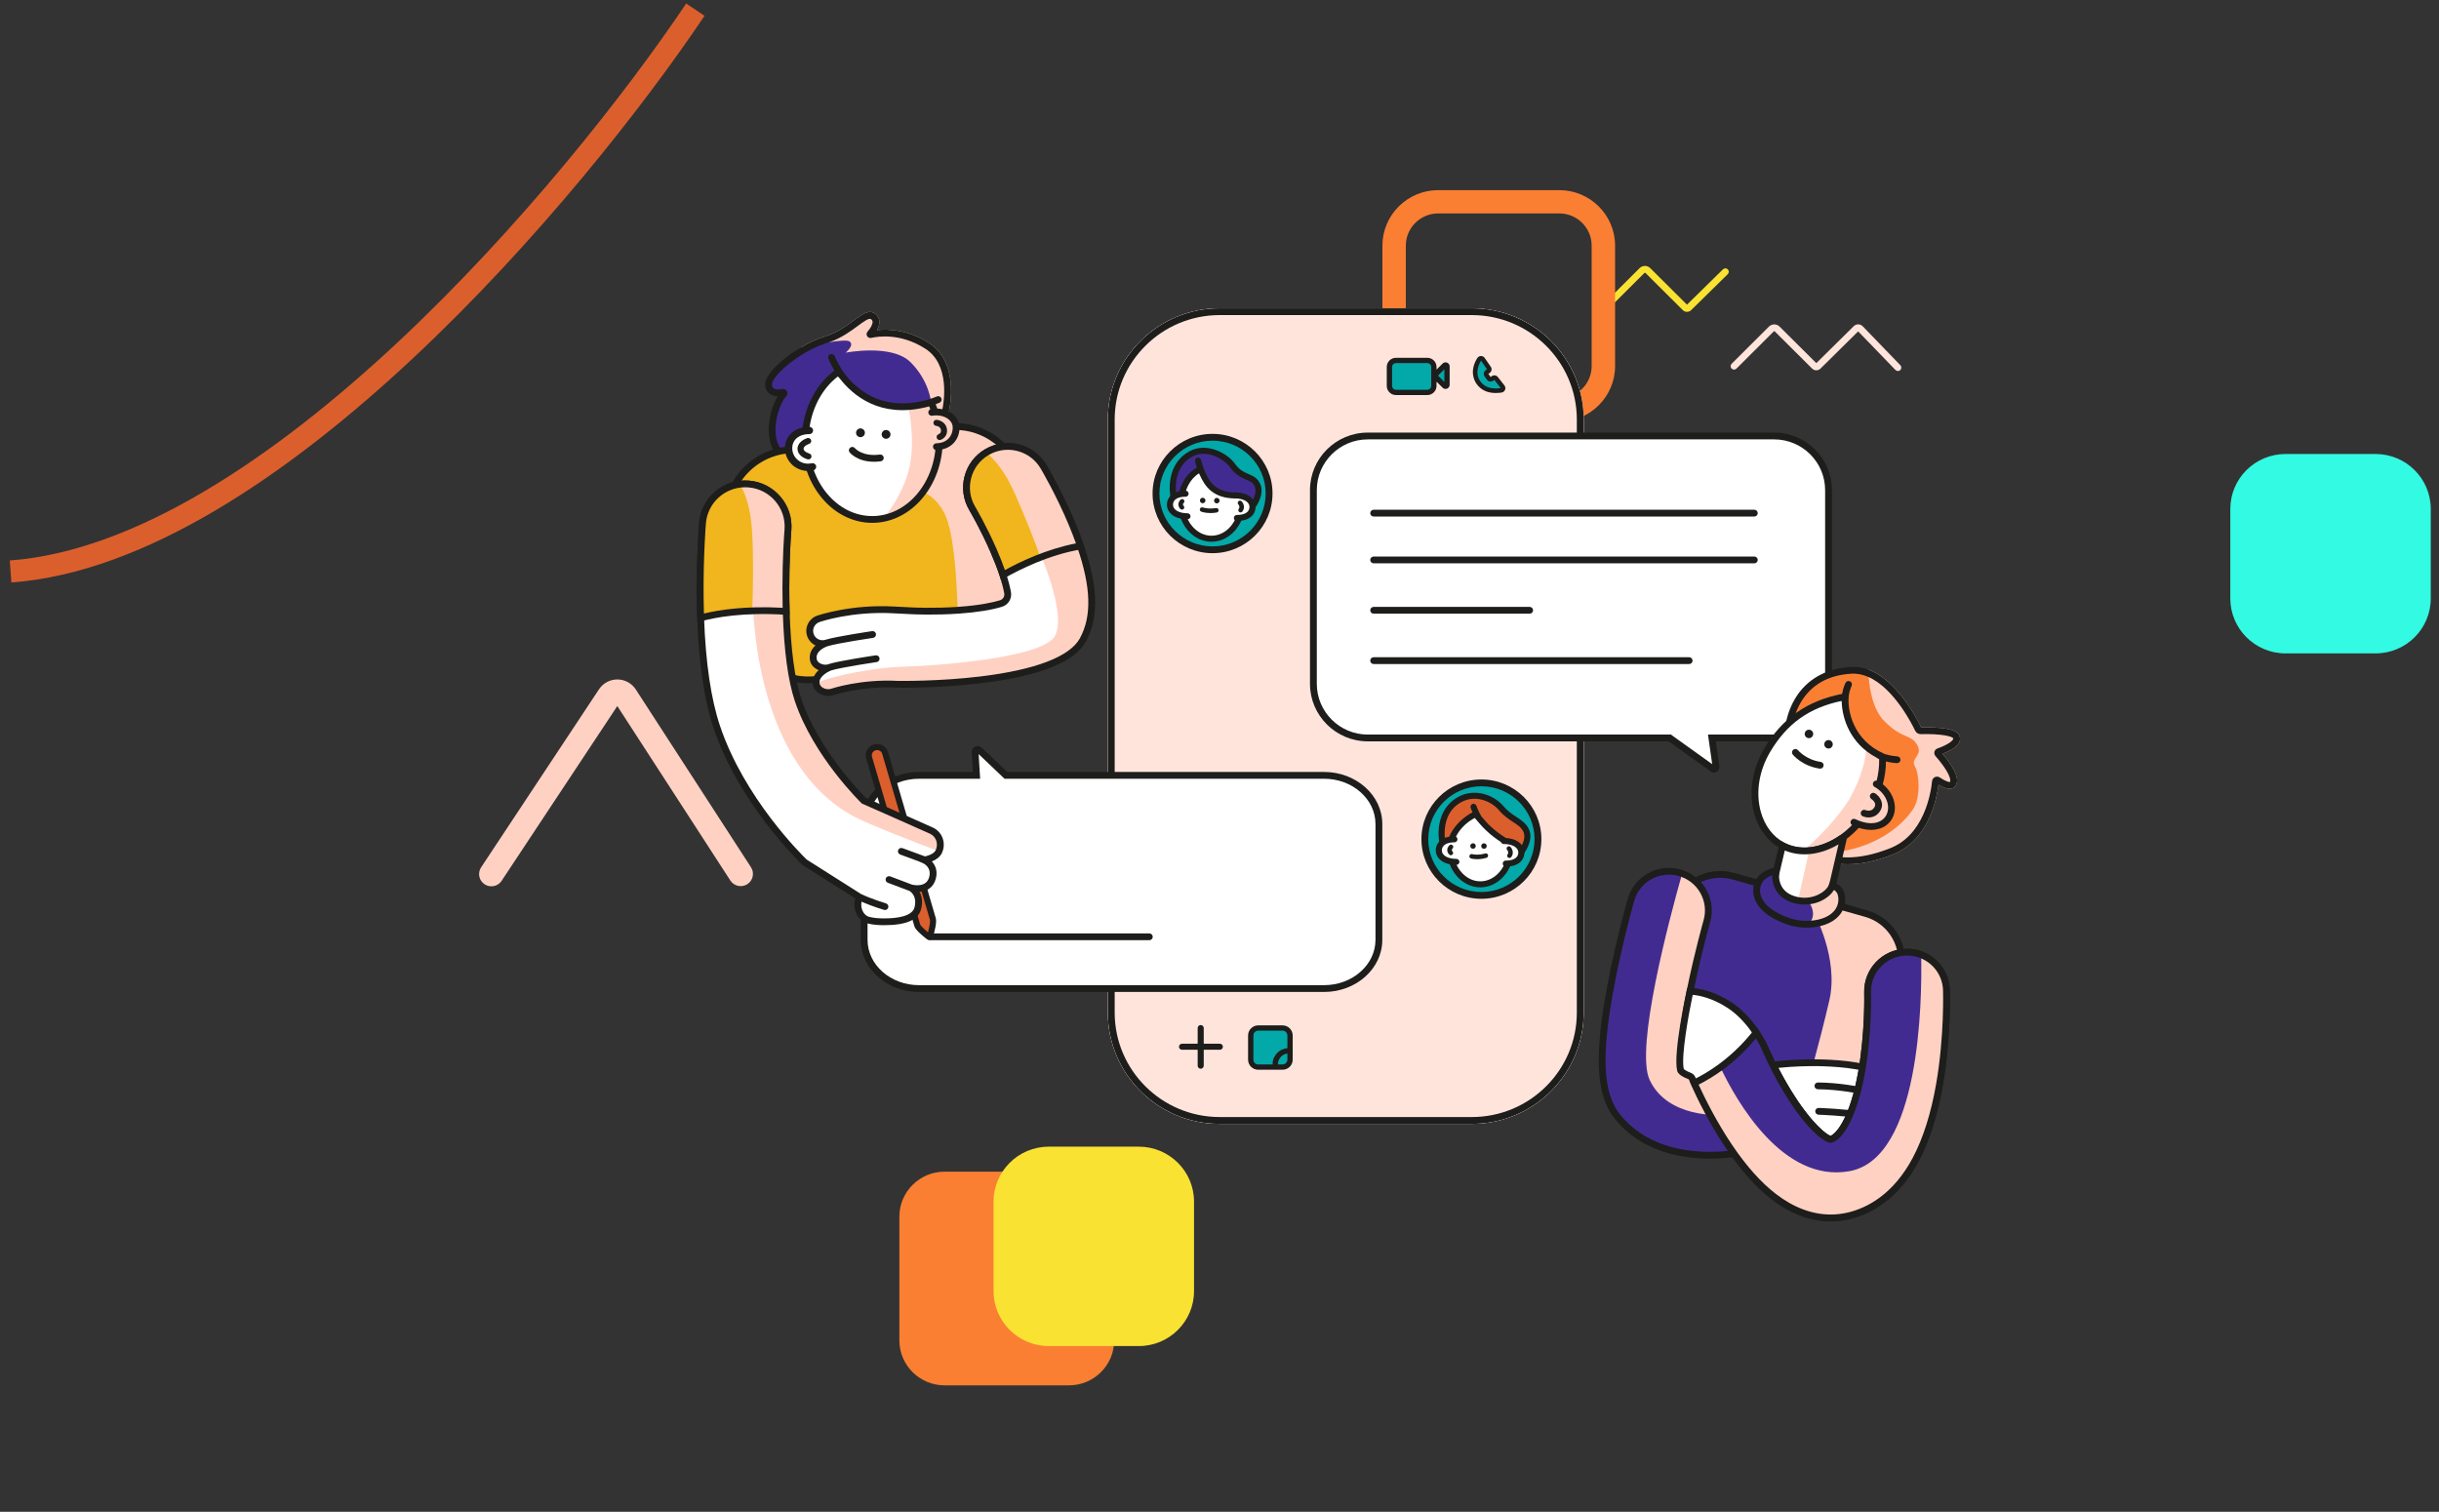 <svg width="221" height="137" viewBox="0 0 221 137" fill="none" xmlns="http://www.w3.org/2000/svg">
<rect x="0" y="0" width="221" height="137" fill="#333333" stroke="none"/>
<g clip-path="url(#clip0_3646_24439)">
<path fill-rule="evenodd" clip-rule="evenodd" d="M96.858 125.544H85.593C83.328 125.544 81.492 123.717 81.492 121.464V110.257C81.492 108.004 83.328 106.178 85.593 106.178H96.858C99.122 106.178 100.958 108.004 100.958 110.257V121.464C100.958 123.717 99.122 125.544 96.858 125.544Z" fill="#FA7F33"/>
<path fill-rule="evenodd" clip-rule="evenodd" d="M103.186 121.983H95.033C92.269 121.983 90.027 119.753 90.027 117.002V108.892C90.027 106.142 92.269 103.912 95.033 103.912H103.186C105.95 103.912 108.192 106.142 108.192 108.892V117.002C108.192 119.753 105.95 121.983 103.186 121.983Z" fill="#FAE233"/>
<path fill-rule="evenodd" clip-rule="evenodd" d="M171.973 33.622C171.892 33.622 171.811 33.59 171.75 33.528L168.37 30.029L164.954 33.404C164.745 33.61 164.407 33.608 164.2 33.403L160.813 30.032C160.797 30.017 160.78 30.014 160.768 30.014C160.755 30.014 160.738 30.017 160.723 30.032L157.341 33.404C157.22 33.524 157.024 33.524 156.903 33.404C156.782 33.284 156.782 33.089 156.903 32.969L160.285 29.597C160.414 29.469 160.585 29.398 160.768 29.398C160.95 29.398 161.121 29.469 161.25 29.597L164.578 32.908L167.97 29.558C168.192 29.34 168.551 29.34 168.772 29.558L168.778 29.563L172.196 33.101C172.314 33.224 172.31 33.418 172.187 33.536C172.127 33.593 172.05 33.622 171.973 33.622Z" fill="#FFE4DC"/>
<path fill-rule="evenodd" clip-rule="evenodd" d="M152.859 28.259C152.723 28.259 152.586 28.207 152.482 28.104L149.094 24.733C149.078 24.718 149.061 24.715 149.049 24.715C149.037 24.715 149.019 24.718 149.004 24.733L145.622 28.105C145.501 28.225 145.305 28.225 145.185 28.105C145.064 27.985 145.064 27.79 145.184 27.67L148.566 24.299C148.695 24.17 148.867 24.1 149.049 24.1C149.231 24.1 149.402 24.17 149.531 24.298L152.86 27.61L156.12 24.407C156.242 24.288 156.437 24.289 156.558 24.41C156.678 24.53 156.676 24.725 156.555 24.845L153.235 28.106C153.131 28.208 152.995 28.259 152.859 28.259Z" fill="#FAE233"/>
<path fill-rule="evenodd" clip-rule="evenodd" d="M130.317 19.341C128.7 19.341 127.384 20.65 127.384 22.259V33.174C127.384 34.782 128.7 36.091 130.317 36.091H141.289C142.906 36.091 144.221 34.782 144.221 33.174V22.259C144.221 20.65 142.906 19.341 141.289 19.341H130.317ZM141.289 38.203H130.317C127.53 38.203 125.262 35.947 125.262 33.174V22.259C125.262 19.486 127.53 17.23 130.317 17.23H141.289C144.076 17.23 146.344 19.486 146.344 22.259V33.174C146.344 35.947 144.076 38.203 141.289 38.203Z" fill="#FA7F33"/>
<path fill-rule="evenodd" clip-rule="evenodd" d="M143.497 38.018V91.764C143.497 97.321 138.952 101.843 133.366 101.843H110.516C104.929 101.843 100.385 97.321 100.385 91.764V38.018C100.385 32.46 104.929 27.939 110.516 27.939H133.366C138.952 27.939 143.497 32.46 143.497 38.018Z" fill="white"/>
<path fill-rule="evenodd" clip-rule="evenodd" d="M143.497 38.018V91.764C143.497 97.321 138.952 101.843 133.366 101.843H110.516C104.929 101.843 100.385 97.321 100.385 91.764V38.018C100.385 32.46 104.929 27.939 110.516 27.939H133.366C138.952 27.939 143.497 32.46 143.497 38.018Z" fill="#FFE4DC"/>
<path fill-rule="evenodd" clip-rule="evenodd" d="M142.878 91.764C142.878 96.982 138.611 101.228 133.366 101.228H110.516C105.27 101.228 101.003 96.982 101.003 91.764V38.018C101.003 32.8 105.27 28.554 110.516 28.554H133.366C138.611 28.554 142.878 32.8 142.878 38.018V91.764ZM133.366 27.939H110.516C104.929 27.939 100.385 32.46 100.385 38.018V91.764C100.385 97.321 104.929 101.843 110.516 101.843H133.366C138.952 101.843 143.497 97.321 143.497 91.764V38.018C143.497 32.46 138.952 27.939 133.366 27.939Z" fill="#1D1D1B"/>
<path fill-rule="evenodd" clip-rule="evenodd" d="M130.053 33.946L130.89 33.113C130.973 33.03 131.116 33.089 131.116 33.206V34.873C131.116 34.99 130.973 35.049 130.89 34.966L130.053 34.133C130.001 34.081 130.001 33.998 130.053 33.946Z" fill="#03A8A9"/>
<path fill-rule="evenodd" clip-rule="evenodd" d="M129.331 35.562H126.494C126.165 35.562 125.898 35.297 125.898 34.969V33.255C125.898 32.928 126.165 32.663 126.494 32.663H129.331C129.659 32.663 129.926 32.928 129.926 33.255V34.969C129.926 35.297 129.659 35.562 129.331 35.562Z" fill="#03A8A9"/>
<path fill-rule="evenodd" clip-rule="evenodd" d="M130.874 34.614L130.297 34.039L130.874 33.466V34.614ZM129.684 34.969C129.684 35.164 129.525 35.322 129.329 35.322H126.492C126.297 35.322 126.137 35.164 126.137 34.969V33.255C126.137 33.061 126.297 32.902 126.492 32.902H129.329C129.525 32.902 129.684 33.061 129.684 33.255V34.969ZM131.125 32.864C130.985 32.806 130.825 32.837 130.718 32.944L130.165 33.494V33.255C130.165 32.797 129.79 32.424 129.329 32.424H126.492C126.031 32.424 125.656 32.797 125.656 33.255V34.969C125.656 35.428 126.031 35.801 126.492 35.801H129.329C129.79 35.801 130.165 35.428 130.165 34.969V34.585L130.718 35.135C130.79 35.206 130.885 35.244 130.982 35.244C131.03 35.244 131.078 35.235 131.125 35.216C131.265 35.158 131.355 35.023 131.355 34.873V33.206C131.355 33.056 131.265 32.921 131.125 32.864Z" fill="#1D1D1B"/>
<path fill-rule="evenodd" clip-rule="evenodd" d="M110.533 94.585H109.072V93.163C109.072 93.012 108.949 92.89 108.797 92.89C108.645 92.89 108.522 93.012 108.522 93.163V94.585H107.103C106.951 94.585 106.828 94.708 106.828 94.859C106.828 95.01 106.951 95.132 107.103 95.132H108.522V96.575C108.522 96.726 108.645 96.849 108.797 96.849C108.949 96.849 109.072 96.726 109.072 96.575V95.132H110.533C110.684 95.132 110.807 95.01 110.807 94.859C110.807 94.708 110.684 94.585 110.533 94.585Z" fill="#1D1D1B"/>
<path fill-rule="evenodd" clip-rule="evenodd" d="M116.213 96.703H114.009C113.634 96.703 113.33 96.401 113.33 96.028V93.835C113.33 93.463 113.634 93.16 114.009 93.16H116.213C116.587 93.16 116.891 93.463 116.891 93.835V96.028C116.891 96.401 116.587 96.703 116.213 96.703Z" fill="#03A8A9"/>
<path fill-rule="evenodd" clip-rule="evenodd" d="M116.213 96.464H115.802C115.779 96.298 115.803 96.077 116.048 95.785C116.229 95.571 116.477 95.496 116.651 95.47V96.028C116.651 96.268 116.454 96.464 116.213 96.464ZM113.571 96.028V93.835C113.571 93.595 113.767 93.4 114.009 93.4H116.213C116.454 93.4 116.651 93.595 116.651 93.835V94.987C116.393 95.015 115.983 95.118 115.68 95.478C115.343 95.877 115.296 96.218 115.317 96.464H114.009C113.767 96.464 113.571 96.268 113.571 96.028ZM116.213 92.921H114.009C113.502 92.921 113.09 93.331 113.09 93.835V96.028C113.09 96.532 113.502 96.942 114.009 96.942H116.213C116.72 96.942 117.132 96.532 117.132 96.028V93.835C117.132 93.331 116.72 92.921 116.213 92.921Z" fill="#1D1D1B"/>
<path fill-rule="evenodd" clip-rule="evenodd" d="M134.359 32.554C134.279 32.437 134.104 32.441 134.03 32.562C133.778 32.973 133.388 33.843 133.952 34.656C134.502 35.449 135.404 35.461 136.028 35.37C136.178 35.348 136.249 35.175 136.156 35.056L135.559 34.295C135.495 34.212 135.377 34.195 135.291 34.255L135.176 34.336C135.088 34.398 134.965 34.378 134.903 34.29L134.69 33.992C134.628 33.906 134.647 33.785 134.733 33.722L134.867 33.623C134.952 33.561 134.972 33.443 134.912 33.356L134.359 32.554Z" fill="#03A8A9"/>
<path fill-rule="evenodd" clip-rule="evenodd" d="M134.198 32.682C133.956 33.081 133.636 33.84 134.121 34.54C134.496 35.08 135.123 35.291 135.983 35.169L135.403 34.428L135.295 34.504C135.115 34.631 134.863 34.588 134.735 34.409L134.522 34.111C134.396 33.935 134.435 33.686 134.61 33.557L134.737 33.464L134.198 32.682ZM135.523 35.614C134.755 35.614 134.17 35.332 133.782 34.773C133.567 34.462 133.143 33.615 133.854 32.455C133.926 32.339 134.05 32.267 134.186 32.264C134.324 32.26 134.452 32.325 134.529 32.438L135.082 33.24C135.205 33.419 135.165 33.66 134.99 33.788L134.863 33.881L135.065 34.163L135.172 34.088C135.348 33.964 135.59 33.999 135.722 34.168L136.318 34.93C136.407 35.044 136.428 35.191 136.375 35.325C136.32 35.459 136.202 35.552 136.058 35.573C135.871 35.6 135.693 35.614 135.523 35.614Z" fill="#1D1D1B"/>
<path fill-rule="evenodd" clip-rule="evenodd" d="M114.996 44.724C114.996 47.54 112.701 49.823 109.871 49.823C107.041 49.823 104.746 47.54 104.746 44.724C104.746 41.909 107.041 39.626 109.871 39.626C112.701 39.626 114.996 41.909 114.996 44.724Z" fill="#03A8A9"/>
<path fill-rule="evenodd" clip-rule="evenodd" d="M109.87 39.934C107.214 39.934 105.054 42.083 105.054 44.724C105.054 47.366 107.214 49.515 109.87 49.515C112.525 49.515 114.685 47.366 114.685 44.724C114.685 42.083 112.525 39.934 109.87 39.934ZM109.87 50.13C106.873 50.13 104.436 47.705 104.436 44.724C104.436 41.743 106.873 39.318 109.87 39.318C112.866 39.318 115.304 41.743 115.304 44.724C115.304 47.705 112.866 50.13 109.87 50.13Z" fill="#1D1D1B"/>
<path fill-rule="evenodd" clip-rule="evenodd" d="M106.314 44.876C106.314 44.876 105.819 42.242 107.938 41.119C109.392 40.348 111.114 41.382 111.697 42.208C112.53 43.388 113.462 43.05 113.903 43.893C114.344 44.736 113.55 45.789 113.55 45.789L106.314 44.876Z" fill="#422B90"/>
<path fill-rule="evenodd" clip-rule="evenodd" d="M106.559 44.632L113.415 45.497C113.587 45.219 113.935 44.547 113.659 44.02C113.496 43.709 113.248 43.603 112.906 43.457C112.483 43.277 111.957 43.053 111.471 42.365C110.954 41.631 109.373 40.668 108.066 41.361C106.468 42.208 106.501 44.033 106.559 44.632ZM113.674 46.081L106.08 45.123L106.043 44.927C106.038 44.898 105.912 44.21 106.06 43.372C106.26 42.24 106.864 41.378 107.808 40.878C109.348 40.062 111.218 41.053 111.921 42.051C112.317 42.611 112.726 42.786 113.122 42.955C113.501 43.116 113.893 43.283 114.146 43.767C114.662 44.751 113.806 45.905 113.769 45.954L113.674 46.081Z" fill="#1D1D1B"/>
<path fill-rule="evenodd" clip-rule="evenodd" d="M108.787 42.509C107.749 42.979 107.012 44.166 107.012 45.557C107.012 47.36 108.249 48.821 109.775 48.821C111.301 48.821 112.539 47.36 112.539 45.557C112.539 45.514 112.383 44.973 112.007 44.896C109.803 44.916 109.24 43.606 108.787 42.509Z" fill="white"/>
<path fill-rule="evenodd" clip-rule="evenodd" d="M109.775 48.548C108.403 48.548 107.286 47.206 107.286 45.557C107.286 44.433 107.821 43.402 108.643 42.895C108.668 42.953 108.695 43.01 108.722 43.064C108.725 43.071 108.729 43.077 108.733 43.083C109.183 44.076 109.919 45.17 111.958 45.17H111.973C112.119 45.22 112.235 45.471 112.263 45.582C112.252 47.22 111.14 48.548 109.775 48.548ZM112.062 44.628L112.034 44.622L112.004 44.623C109.97 44.644 109.476 43.458 109.043 42.411C108.911 42.041 108.824 41.676 108.823 41.671C108.789 41.524 108.641 41.433 108.493 41.467C108.345 41.501 108.253 41.648 108.288 41.795C108.292 41.813 108.352 42.066 108.45 42.373C107.401 42.961 106.736 44.182 106.736 45.557C106.736 47.508 108.099 49.095 109.775 49.095C111.45 49.095 112.813 47.508 112.813 45.557C112.813 45.426 112.609 44.74 112.062 44.628Z" fill="#1D1D1B"/>
<path fill-rule="evenodd" clip-rule="evenodd" d="M107.601 46.786C106.594 46.786 106.012 46.309 106.012 45.748C106.012 45.187 106.463 44.739 107.426 44.739" fill="white"/>
<path fill-rule="evenodd" clip-rule="evenodd" d="M107.6 47.06C106.32 47.06 105.736 46.38 105.736 45.748C105.736 45.376 105.897 45.046 106.187 44.818C106.487 44.584 106.903 44.466 107.425 44.466C107.577 44.466 107.7 44.588 107.7 44.739C107.7 44.89 107.577 45.013 107.425 45.013C106.701 45.013 106.286 45.281 106.286 45.748C106.286 46.199 106.827 46.513 107.6 46.513C107.752 46.513 107.875 46.636 107.875 46.786C107.875 46.938 107.752 47.06 107.6 47.06Z" fill="#1D1D1B"/>
<path fill-rule="evenodd" clip-rule="evenodd" d="M111.9 44.894C112.907 44.894 113.49 45.371 113.49 45.932C113.49 46.493 113.039 46.941 112.076 46.941" fill="white"/>
<path fill-rule="evenodd" clip-rule="evenodd" d="M112.077 47.214C111.925 47.214 111.802 47.092 111.802 46.941C111.802 46.79 111.925 46.667 112.077 46.667C112.801 46.667 113.216 46.399 113.216 45.932C113.216 45.482 112.676 45.167 111.902 45.167C111.75 45.167 111.627 45.045 111.627 44.894C111.627 44.743 111.75 44.62 111.902 44.62C113.183 44.62 113.766 45.3 113.766 45.932C113.766 46.304 113.606 46.635 113.315 46.862C113.016 47.096 112.599 47.214 112.077 47.214Z" fill="#1D1D1B"/>
<path fill-rule="evenodd" clip-rule="evenodd" d="M109.227 45.356C109.227 45.494 109.115 45.605 108.977 45.605C108.839 45.605 108.727 45.494 108.727 45.356C108.727 45.219 108.839 45.107 108.977 45.107C109.115 45.107 109.227 45.219 109.227 45.356Z" fill="#1D1D1B"/>
<path fill-rule="evenodd" clip-rule="evenodd" d="M110.508 45.369C110.508 45.507 110.396 45.618 110.258 45.618C110.12 45.618 110.008 45.507 110.008 45.369C110.008 45.232 110.12 45.12 110.258 45.12C110.396 45.12 110.508 45.232 110.508 45.369Z" fill="#1D1D1B"/>
<path fill-rule="evenodd" clip-rule="evenodd" d="M109.693 46.493C109.195 46.493 108.87 46.377 108.852 46.37C108.745 46.331 108.69 46.213 108.729 46.107C108.769 46.001 108.887 45.947 108.993 45.985C108.998 45.987 109.493 46.159 110.177 46.041C110.29 46.022 110.396 46.096 110.416 46.208C110.435 46.319 110.36 46.426 110.248 46.445C110.047 46.48 109.86 46.493 109.693 46.493Z" fill="#1D1D1B"/>
<path fill-rule="evenodd" clip-rule="evenodd" d="M107.101 46.185C107.047 46.185 106.993 46.163 106.952 46.121C106.799 45.962 106.772 45.803 106.776 45.697C106.784 45.456 106.956 45.294 106.976 45.276C107.06 45.2 107.191 45.206 107.267 45.29C107.343 45.373 107.338 45.502 107.255 45.578C107.167 45.662 107.166 45.75 107.251 45.838C107.329 45.92 107.326 46.05 107.244 46.128C107.204 46.166 107.153 46.185 107.101 46.185Z" fill="#1D1D1B"/>
<path fill-rule="evenodd" clip-rule="evenodd" d="M112.41 46.435C112.368 46.435 112.325 46.422 112.288 46.395C112.197 46.328 112.177 46.2 112.244 46.109C112.382 45.92 112.237 45.746 112.207 45.713C112.131 45.63 112.135 45.501 112.217 45.424C112.299 45.347 112.428 45.35 112.506 45.431C112.653 45.583 112.856 45.971 112.577 46.351C112.536 46.406 112.474 46.435 112.41 46.435Z" fill="#1D1D1B"/>
<path fill-rule="evenodd" clip-rule="evenodd" d="M139.357 76.044C139.357 78.859 137.063 81.142 134.232 81.142C131.402 81.142 129.107 78.859 129.107 76.044C129.107 73.228 131.402 70.945 134.232 70.945C137.063 70.945 139.357 73.228 139.357 76.044Z" fill="#03A8A9"/>
<path fill-rule="evenodd" clip-rule="evenodd" d="M134.231 71.253C131.576 71.253 129.415 73.402 129.415 76.044C129.415 78.685 131.576 80.835 134.231 80.835C136.886 80.835 139.046 78.685 139.046 76.044C139.046 73.402 136.886 71.253 134.231 71.253ZM134.231 81.45C131.235 81.45 128.797 79.025 128.797 76.044C128.797 73.063 131.235 70.638 134.231 70.638C137.227 70.638 139.665 73.063 139.665 76.044C139.665 79.025 137.227 81.45 134.231 81.45Z" fill="#1D1D1B"/>
<path fill-rule="evenodd" clip-rule="evenodd" d="M130.675 76.196C130.675 76.196 130.18 73.561 132.299 72.438C133.754 71.667 135.313 72.395 136.015 73.228C136.891 74.269 137.823 74.37 138.264 75.212C138.705 76.055 137.911 77.109 137.911 77.109L130.675 76.196Z" fill="#DB5F2C"/>
<path fill-rule="evenodd" clip-rule="evenodd" d="M130.92 75.951L137.776 76.816C137.948 76.538 138.296 75.866 138.02 75.339C137.823 74.963 137.504 74.754 137.1 74.489C136.701 74.228 136.249 73.933 135.804 73.404C135.238 72.732 133.821 71.941 132.428 72.68C131.632 73.101 131.141 73.804 130.966 74.769C130.876 75.264 130.896 75.708 130.92 75.951ZM138.035 77.4L130.441 76.442L130.405 76.246C130.399 76.217 130.273 75.529 130.421 74.691C130.621 73.559 131.226 72.697 132.169 72.197C133.667 71.403 135.377 72.046 136.225 73.053C136.619 73.52 137.017 73.781 137.402 74.032C137.835 74.316 138.245 74.584 138.508 75.086C139.023 76.07 138.167 77.224 138.131 77.273L138.035 77.4Z" fill="#1D1D1B"/>
<path fill-rule="evenodd" clip-rule="evenodd" d="M133.708 73.785C132.67 74.255 131.373 75.486 131.373 76.877C131.373 78.68 132.61 80.141 134.137 80.141C135.663 80.141 136.9 78.68 136.9 76.877C136.9 76.834 136.745 76.293 136.369 76.216C134.998 75.354 134.445 74.682 133.708 73.785Z" fill="white"/>
<path fill-rule="evenodd" clip-rule="evenodd" d="M134.136 79.868C132.764 79.868 131.647 78.526 131.647 76.877C131.647 76.017 132.341 74.791 133.632 74.125C134.308 74.944 134.902 75.617 136.221 76.447L136.264 76.473L136.313 76.483C136.469 76.515 136.595 76.786 136.625 76.901C136.614 78.539 135.502 79.868 134.136 79.868ZM136.478 75.961C135.376 75.263 134.829 74.699 134.249 74.009C134.244 73.999 134.24 73.989 134.234 73.98C133.954 73.532 133.78 73.03 133.779 73.025C133.73 72.882 133.574 72.805 133.43 72.853C133.286 72.902 133.209 73.057 133.258 73.2C133.262 73.213 133.321 73.384 133.425 73.618C132.267 74.21 131.098 75.507 131.098 76.877C131.098 78.827 132.461 80.414 134.136 80.414C135.812 80.414 137.175 78.827 137.175 76.877C137.175 76.75 136.984 76.106 136.478 75.961Z" fill="#1D1D1B"/>
<path fill-rule="evenodd" clip-rule="evenodd" d="M131.962 78.106C130.955 78.106 130.373 77.628 130.373 77.067C130.373 76.507 130.824 76.059 131.787 76.059" fill="white"/>
<path fill-rule="evenodd" clip-rule="evenodd" d="M131.962 78.379C130.681 78.379 130.098 77.699 130.098 77.068C130.098 76.695 130.258 76.365 130.549 76.138C130.848 75.904 131.265 75.785 131.787 75.785C131.938 75.785 132.062 75.908 132.062 76.059C132.062 76.21 131.938 76.332 131.787 76.332C131.073 76.332 130.647 76.607 130.647 77.068C130.647 77.518 131.188 77.832 131.962 77.832C132.114 77.832 132.237 77.955 132.237 78.106C132.237 78.257 132.114 78.379 131.962 78.379Z" fill="#1D1D1B"/>
<path fill-rule="evenodd" clip-rule="evenodd" d="M136.262 76.213C137.269 76.213 137.851 76.69 137.851 77.251C137.851 77.812 137.4 78.26 136.437 78.26" fill="white"/>
<path fill-rule="evenodd" clip-rule="evenodd" d="M136.438 78.534C136.287 78.534 136.163 78.411 136.163 78.26C136.163 78.109 136.287 77.987 136.438 77.987C137.162 77.987 137.577 77.719 137.577 77.251C137.577 76.801 137.037 76.486 136.263 76.486C136.111 76.486 135.988 76.364 135.988 76.213C135.988 76.062 136.111 75.939 136.263 75.939C137.544 75.939 138.127 76.619 138.127 77.251C138.127 77.624 137.967 77.954 137.676 78.181C137.377 78.415 136.96 78.534 136.438 78.534Z" fill="#1D1D1B"/>
<path fill-rule="evenodd" clip-rule="evenodd" d="M133.721 76.667C133.721 76.805 133.609 76.916 133.471 76.916C133.333 76.916 133.221 76.805 133.221 76.667C133.221 76.529 133.333 76.418 133.471 76.418C133.609 76.418 133.721 76.529 133.721 76.667Z" fill="#1D1D1B"/>
<path fill-rule="evenodd" clip-rule="evenodd" d="M134.715 76.67C134.715 76.808 134.603 76.919 134.465 76.919C134.327 76.919 134.215 76.808 134.215 76.67C134.215 76.532 134.327 76.421 134.465 76.421C134.603 76.421 134.715 76.532 134.715 76.67Z" fill="#1D1D1B"/>
<path fill-rule="evenodd" clip-rule="evenodd" d="M133.85 77.861C133.517 77.861 133.303 77.801 133.288 77.797C133.179 77.766 133.115 77.653 133.147 77.544C133.178 77.435 133.292 77.372 133.401 77.403C133.411 77.405 133.921 77.54 134.573 77.342C134.682 77.309 134.797 77.37 134.83 77.478C134.864 77.587 134.802 77.701 134.693 77.734C134.373 77.832 134.082 77.861 133.85 77.861Z" fill="#1D1D1B"/>
<path fill-rule="evenodd" clip-rule="evenodd" d="M131.463 77.504C131.408 77.504 131.354 77.483 131.314 77.44C131.161 77.281 131.133 77.122 131.137 77.016C131.146 76.775 131.318 76.613 131.337 76.595C131.422 76.519 131.552 76.525 131.629 76.609C131.705 76.692 131.699 76.821 131.616 76.897C131.529 76.981 131.527 77.069 131.612 77.157C131.691 77.239 131.688 77.369 131.605 77.447C131.565 77.485 131.514 77.504 131.463 77.504Z" fill="#1D1D1B"/>
<path fill-rule="evenodd" clip-rule="evenodd" d="M136.771 77.754C136.729 77.754 136.687 77.741 136.65 77.715C136.558 77.648 136.538 77.519 136.605 77.428C136.744 77.239 136.599 77.066 136.568 77.033C136.492 76.95 136.496 76.82 136.578 76.743C136.661 76.666 136.789 76.669 136.868 76.75C137.014 76.902 137.217 77.29 136.938 77.67C136.898 77.725 136.835 77.754 136.771 77.754Z" fill="#1D1D1B"/>
<path fill-rule="evenodd" clip-rule="evenodd" d="M83.267 70.263H88.481L88.352 68.132C88.341 67.942 88.603 67.843 88.749 67.982L91.146 70.263H119.975C122.718 70.263 124.942 72.24 124.942 74.678V85.171C124.942 87.609 122.718 89.585 119.975 89.585H83.267C80.523 89.585 78.299 87.609 78.299 85.171V74.678C78.299 72.24 80.523 70.263 83.267 70.263Z" fill="white"/>
<path fill-rule="evenodd" clip-rule="evenodd" d="M83.267 70.571C80.698 70.571 78.609 72.413 78.609 74.677V85.171C78.609 87.435 80.698 89.277 83.267 89.277H119.975C122.544 89.277 124.634 87.435 124.634 85.171V74.677C124.634 72.413 122.544 70.571 119.975 70.571H91.022L88.675 68.337L88.811 70.571H83.267ZM119.975 89.893H83.267C80.358 89.893 77.99 87.775 77.99 85.171V74.677C77.99 72.074 80.358 69.956 83.267 69.956H88.154L88.044 68.151C88.032 67.944 88.15 67.751 88.346 67.661C88.556 67.564 88.799 67.603 88.963 67.76L91.271 69.956H119.975C122.885 69.956 125.252 72.074 125.252 74.677V85.171C125.252 87.775 122.885 89.893 119.975 89.893Z" fill="#1D1D1B"/>
<path fill-rule="evenodd" clip-rule="evenodd" d="M104.142 85.202H84.26C84.09 85.202 83.951 85.064 83.951 84.895C83.951 84.725 84.09 84.587 84.26 84.587H104.142C104.313 84.587 104.451 84.725 104.451 84.895C104.451 85.064 104.313 85.202 104.142 85.202Z" fill="#1D1D1B"/>
<path fill-rule="evenodd" clip-rule="evenodd" d="M160.754 66.876H155.118L155.49 69.495C155.513 69.655 155.332 69.764 155.2 69.67L151.301 66.876H123.938C121.215 66.876 119.008 64.68 119.008 61.971V44.414C119.008 41.706 121.215 39.51 123.938 39.51H160.754C163.477 39.51 165.684 41.706 165.684 44.414V61.971C165.684 64.68 163.477 66.876 160.754 66.876Z" fill="white"/>
<path fill-rule="evenodd" clip-rule="evenodd" d="M123.938 39.818C121.391 39.818 119.318 41.88 119.318 44.414V61.971C119.318 64.506 121.391 66.568 123.938 66.568H151.401L155.143 69.25L154.762 66.568H160.755C163.303 66.568 165.376 64.506 165.376 61.971V44.414C165.376 41.88 163.303 39.818 160.755 39.818H123.938ZM155.308 70.012C155.207 70.012 155.106 69.981 155.02 69.92L151.202 67.183H123.938C121.05 67.183 118.699 64.845 118.699 61.971V44.414C118.699 41.54 121.05 39.202 123.938 39.202H160.755C163.644 39.202 165.994 41.54 165.994 44.414V61.971C165.994 64.845 163.644 67.183 160.755 67.183H155.474L155.797 69.452C155.825 69.647 155.733 69.839 155.564 69.941C155.485 69.989 155.396 70.012 155.308 70.012Z" fill="#1D1D1B"/>
<path fill-rule="evenodd" clip-rule="evenodd" d="M158.962 46.809H124.467C124.297 46.809 124.158 46.671 124.158 46.501C124.158 46.331 124.297 46.193 124.467 46.193H158.962C159.133 46.193 159.272 46.331 159.272 46.501C159.272 46.671 159.133 46.809 158.962 46.809Z" fill="#1D1D1B"/>
<path fill-rule="evenodd" clip-rule="evenodd" d="M158.962 51.049H124.467C124.297 51.049 124.158 50.911 124.158 50.741C124.158 50.571 124.297 50.434 124.467 50.434H158.962C159.133 50.434 159.272 50.571 159.272 50.741C159.272 50.911 159.133 51.049 158.962 51.049Z" fill="#1D1D1B"/>
<path fill-rule="evenodd" clip-rule="evenodd" d="M153.056 60.176H124.467C124.297 60.176 124.158 60.038 124.158 59.868C124.158 59.698 124.297 59.56 124.467 59.56H153.056C153.227 59.56 153.365 59.698 153.365 59.868C153.365 60.038 153.227 60.176 153.056 60.176Z" fill="#1D1D1B"/>
<path fill-rule="evenodd" clip-rule="evenodd" d="M138.603 55.612H124.467C124.297 55.612 124.158 55.475 124.158 55.305C124.158 55.135 124.297 54.997 124.467 54.997H138.603C138.774 54.997 138.913 55.135 138.913 55.305C138.913 55.475 138.774 55.612 138.603 55.612Z" fill="#1D1D1B"/>
<path fill-rule="evenodd" clip-rule="evenodd" d="M172.143 88.25L168.389 101.439C168.287 101.797 168.143 102.132 167.965 102.44C166.973 104.159 164.9 105.055 162.897 104.491L150.905 101.111C148.541 100.445 147.168 97.999 147.837 95.648L151.592 82.459C152.262 80.108 154.72 78.742 157.084 79.408L165.468 81.77L169.076 82.787C171.439 83.453 172.813 85.899 172.143 88.25Z" fill="#422B90"/>
<g style="mix-blend-mode:multiply">
<path fill-rule="evenodd" clip-rule="evenodd" d="M172.142 88.251L168.388 101.439C168.286 101.797 168.143 102.132 167.965 102.441L163.605 98.931C163.605 98.931 164.867 94.503 165.757 90.665C166.647 86.828 164.348 82.695 164.348 82.695L165.467 81.77L169.075 82.787C171.439 83.454 172.813 85.899 172.142 88.251Z" fill="#FFD1C3"/>
</g>
<path fill-rule="evenodd" clip-rule="evenodd" d="M155.874 79.548C154.069 79.548 152.405 80.733 151.889 82.543L148.135 95.732C147.513 97.916 148.793 100.197 150.989 100.815L162.981 104.195C164.812 104.711 166.751 103.927 167.697 102.287C167.866 101.995 167.999 101.681 168.091 101.355L171.846 88.167C172.468 85.983 171.188 83.703 168.992 83.083L156.999 79.704C156.624 79.599 156.246 79.548 155.874 79.548ZM164.115 104.968C163.683 104.968 163.245 104.909 162.813 104.787L150.82 101.408C148.297 100.696 146.825 98.075 147.54 95.564L151.294 82.376C152.01 79.865 154.645 78.401 157.168 79.112L169.16 82.491C171.685 83.203 173.156 85.824 172.441 88.334L168.686 101.523C168.58 101.897 168.428 102.258 168.234 102.594C167.369 104.091 165.785 104.968 164.115 104.968Z" fill="#1D1D1B"/>
<path fill-rule="evenodd" clip-rule="evenodd" d="M162.074 65.951C162.074 65.951 162.442 61.068 167.725 60.744C170.981 60.544 173.386 65.18 173.812 66.08C173.853 66.168 173.942 66.223 174.04 66.22C174.689 66.204 177.078 66.188 177.277 66.819C177.465 67.418 176.143 67.946 175.657 68.118C175.576 68.146 175.549 68.248 175.606 68.312C176.024 68.787 177.347 70.372 176.955 71.022C176.721 71.411 175.945 70.95 175.597 70.713C175.507 70.651 175.385 70.708 175.374 70.816C175.273 71.855 174.674 75.835 171.411 77.142C167.646 78.649 165.659 77.738 165.659 77.738L162.074 65.951Z" fill="#FA7F33"/>
<g style="mix-blend-mode:multiply">
<path fill-rule="evenodd" clip-rule="evenodd" d="M176.015 68.313C176.835 69.279 177.635 70.492 177.221 71.18C177.132 71.328 176.994 71.425 176.822 71.463C176.53 71.527 176.137 71.41 175.652 71.114C175.572 71.732 175.368 72.857 174.862 74.002C174.115 75.688 172.994 76.84 171.527 77.427C169.782 78.126 168.404 78.32 167.411 78.32C166.428 78.32 165.823 78.13 165.611 78.05C165.403 77.815 165.367 77.611 165.574 77.458C165.642 77.408 165.735 77.363 165.857 77.325C165.995 77.281 166.171 77.245 166.387 77.218C170.57 76.693 172.756 74.294 173.396 73.243C174.037 72.194 173.914 70.133 173.5 69.42C173.085 68.709 174.301 68.445 173.698 67.47C173.095 66.495 172.417 67.02 170.758 65.371C169.74 64.357 169.418 62.578 169.322 61.358C169.312 61.238 169.305 61.124 169.299 61.016V61.016C169.293 60.894 169.289 60.781 169.286 60.678C170.228 61.024 171.158 61.733 172.066 62.8C173.153 64.078 173.858 65.462 174.074 65.911C174.406 65.905 175.161 65.898 175.86 65.971C176.914 66.08 177.442 66.313 177.572 66.727C177.699 67.132 177.521 67.727 176.015 68.313Z" fill="#FFD1C3"/>
</g>
<path fill-rule="evenodd" clip-rule="evenodd" d="M176.691 70.862C176.617 70.886 176.299 70.818 175.772 70.459C175.639 70.368 175.472 70.354 175.326 70.422C175.179 70.49 175.083 70.626 175.067 70.787C175.021 71.26 174.853 72.496 174.296 73.755C173.617 75.288 172.608 76.331 171.297 76.856C168.233 78.083 166.385 77.654 165.911 77.502L165.857 77.325L162.388 65.921C162.417 65.679 162.57 64.648 163.197 63.606C164.142 62.038 165.671 61.179 167.745 61.051C168.297 61.017 168.825 61.136 169.322 61.358C171.667 62.407 173.318 65.759 173.532 66.211C173.626 66.41 173.83 66.535 174.048 66.528C175.906 66.482 176.898 66.73 176.982 66.911C177.029 67.061 176.608 67.455 175.554 67.828C175.419 67.875 175.317 67.986 175.281 68.124C175.245 68.262 175.28 68.408 175.374 68.515C176.434 69.718 176.838 70.603 176.691 70.862ZM177.572 66.728C177.443 66.314 176.914 66.081 175.86 65.971C175.162 65.899 174.406 65.905 174.074 65.912C173.859 65.462 173.153 64.078 172.066 62.8C171.158 61.734 170.228 61.024 169.286 60.678C168.763 60.485 168.236 60.404 167.707 60.437C164.843 60.612 163.377 62.097 162.653 63.312C161.872 64.62 161.77 65.876 161.766 65.928L161.762 65.986L165.403 77.959L165.53 78.017C165.538 78.021 165.566 78.033 165.612 78.05C165.823 78.13 166.428 78.32 167.411 78.32C168.404 78.32 169.783 78.126 171.527 77.427C172.994 76.84 174.116 75.688 174.862 74.003C175.368 72.858 175.573 71.732 175.652 71.115C176.137 71.41 176.53 71.527 176.822 71.463C176.994 71.426 177.132 71.328 177.221 71.18C177.636 70.492 176.836 69.28 176.015 68.314C177.521 67.728 177.7 67.133 177.572 66.728Z" fill="#1D1D1B"/>
<path fill-rule="evenodd" clip-rule="evenodd" d="M169.525 72.944C168.095 75.6 165.607 77.188 163.353 77.113C162.71 77.091 162.086 76.935 161.511 76.629C158.921 75.25 158.159 71.278 160.149 67.951C162.036 64.794 164.544 63.621 167.203 63.141C167.095 64.318 167.519 66.275 169.103 67.65C169.513 68.006 170.001 68.323 170.576 68.578C170.641 69.967 170.304 71.497 169.525 72.944Z" fill="white"/>
<g style="mix-blend-mode:multiply">
<path fill-rule="evenodd" clip-rule="evenodd" d="M169.524 72.944C168.094 75.6 165.606 77.188 163.352 77.113C164.514 76.227 166.822 73.835 167.746 72.108C168.511 70.679 169.135 68.838 169.102 67.65C169.511 68.006 169.999 68.323 170.575 68.578C170.64 69.967 170.302 71.497 169.524 72.944Z" fill="#FFD1C3"/>
</g>
<path fill-rule="evenodd" clip-rule="evenodd" d="M164.296 66.51C164.296 66.722 164.123 66.893 163.911 66.893C163.698 66.893 163.525 66.722 163.525 66.51C163.525 66.299 163.698 66.127 163.911 66.127C164.123 66.127 164.296 66.299 164.296 66.51Z" fill="#1D1D1B"/>
<path fill-rule="evenodd" clip-rule="evenodd" d="M166.069 67.45C166.069 67.661 165.897 67.833 165.684 67.833C165.471 67.833 165.299 67.661 165.299 67.45C165.299 67.238 165.471 67.066 165.684 67.066C165.897 67.066 166.069 67.238 166.069 67.45Z" fill="#1D1D1B"/>
<path fill-rule="evenodd" clip-rule="evenodd" d="M169.252 72.798C168.395 74.391 167.123 75.636 165.67 76.304C164.246 76.958 162.821 76.977 161.656 76.357C160.651 75.822 159.904 74.834 159.552 73.577C159.064 71.833 159.378 69.839 160.414 68.107C161.934 65.564 163.934 64.137 166.86 63.521C166.86 63.558 166.868 63.594 166.881 63.627C166.923 65.063 167.612 67.384 170.04 68.66C170.061 68.68 170.083 68.698 170.109 68.712C170.162 68.741 170.217 68.768 170.273 68.793C170.297 70.128 169.946 71.508 169.252 72.798ZM171.909 68.542C171.902 68.542 171.326 68.513 170.79 68.335L170.701 68.296C167.917 67.066 167.396 64.404 167.51 63.168L167.529 62.963C167.614 62.491 167.773 62.161 167.775 62.156C167.85 62.004 167.788 61.82 167.635 61.745C167.482 61.67 167.296 61.732 167.22 61.884C167.209 61.907 167.013 62.307 166.915 62.882C163.747 63.509 161.508 65.073 159.882 67.793C158.761 69.668 158.423 71.837 158.956 73.742C159.354 75.163 160.209 76.284 161.364 76.9C162.023 77.25 162.749 77.425 163.507 77.425C164.293 77.425 165.113 77.237 165.929 76.862C167.504 76.138 168.877 74.798 169.797 73.088C170.503 71.777 170.877 70.374 170.891 69.004C171.402 69.133 171.852 69.156 171.88 69.157C171.885 69.157 171.89 69.157 171.895 69.157C172.059 69.157 172.196 69.028 172.203 68.864C172.211 68.694 172.079 68.55 171.909 68.542Z" fill="#1D1D1B"/>
<path fill-rule="evenodd" clip-rule="evenodd" d="M164.93 69.656C164.915 69.656 164.901 69.655 164.886 69.653C163.3 69.424 162.475 68.418 162.441 68.375C162.334 68.242 162.356 68.049 162.489 67.942C162.622 67.837 162.816 67.858 162.923 67.99C162.934 68.003 163.645 68.852 164.974 69.044C165.143 69.068 165.261 69.224 165.236 69.392C165.214 69.546 165.081 69.656 164.93 69.656Z" fill="#1D1D1B"/>
<path fill-rule="evenodd" clip-rule="evenodd" d="M170.01 71.046C171.185 71.691 171.719 73.053 171.182 74.029C170.644 75.005 169.321 75.157 167.984 74.512" fill="white"/>
<g style="mix-blend-mode:multiply">
<path fill-rule="evenodd" clip-rule="evenodd" d="M170.01 71.046C171.185 71.691 171.719 73.053 171.182 74.029C170.644 75.005 169.321 75.157 167.984 74.512" fill="#FFD1C3"/>
</g>
<path fill-rule="evenodd" clip-rule="evenodd" d="M169.531 75.206C169.008 75.206 168.432 75.069 167.85 74.789C167.697 74.715 167.632 74.531 167.707 74.378C167.781 74.225 167.966 74.161 168.12 74.235C169.347 74.827 170.469 74.685 170.911 73.881C171.367 73.053 170.887 71.878 169.861 71.315C169.712 71.233 169.657 71.046 169.74 70.897C169.822 70.749 170.011 70.695 170.16 70.777C171.478 71.5 172.07 73.057 171.454 74.177C171.082 74.852 170.375 75.206 169.531 75.206Z" fill="#1D1D1B"/>
<path fill-rule="evenodd" clip-rule="evenodd" d="M169.315 74.078C169.105 74.078 168.916 74.031 168.787 73.976C168.63 73.909 168.557 73.728 168.625 73.572C168.692 73.416 168.874 73.344 169.031 73.411C169.116 73.445 169.563 73.6 169.836 73.171C170.086 72.776 169.658 72.469 169.57 72.412C169.427 72.319 169.386 72.129 169.478 71.987C169.57 71.845 169.76 71.803 169.903 71.894C170.326 72.161 170.796 72.81 170.358 73.499C170.075 73.946 169.666 74.078 169.315 74.078Z" fill="#1D1D1B"/>
<path fill-rule="evenodd" clip-rule="evenodd" d="M161.51 76.628L160.717 79.966C160.717 79.966 161.348 81.975 163.116 81.975C164.883 81.975 165.851 81.054 165.851 81.054L167.03 75.988L166.803 76.014C165.089 77.176 163.109 77.48 161.51 76.628Z" fill="white"/>
<g style="mix-blend-mode:multiply">
<path fill-rule="evenodd" clip-rule="evenodd" d="M162.971 81.375L163.89 77.246L166.762 76.242L165.82 80.639C165.82 80.639 164.586 82.201 162.971 81.375Z" fill="#FFD1C3"/>
</g>
<path fill-rule="evenodd" clip-rule="evenodd" d="M161.039 79.95C161.167 80.295 161.763 81.668 163.116 81.668C164.481 81.668 165.339 81.073 165.573 80.887L166.59 76.515C164.955 77.485 163.188 77.687 161.723 77.071L161.039 79.95ZM163.116 82.284C161.144 82.284 160.45 80.149 160.422 80.058L160.396 79.978L161.302 76.169L161.656 76.358C163.091 77.122 164.95 76.899 166.629 75.761L166.692 75.718L167.43 75.633L166.132 81.214L166.065 81.277C166.022 81.318 164.986 82.284 163.116 82.284Z" fill="#1D1D1B"/>
<path fill-rule="evenodd" clip-rule="evenodd" d="M163.652 83.757C163.119 83.757 162.538 83.667 161.918 83.442C159.681 82.63 159.284 81.509 159.193 81.012C159.076 80.368 159.284 79.233 160.918 78.915C160.918 78.915 160.516 80.961 162.613 81.54C164.271 81.997 165.732 81.078 166.011 80.275C166.011 80.275 166.788 80.348 166.878 81.307C167.008 82.693 165.784 83.757 163.652 83.757Z" fill="#422B90"/>
<g style="mix-blend-mode:multiply">
<path fill-rule="evenodd" clip-rule="evenodd" d="M163.953 81.831C163.953 81.831 164.628 82.722 164.041 83.554C163.454 84.387 166.185 82.948 166.507 82.62C167.065 82.05 166.61 79.933 166.213 80.313C165.352 81.138 163.953 81.831 163.953 81.831Z" fill="#FFD1C3"/>
</g>
<path fill-rule="evenodd" clip-rule="evenodd" d="M160.571 79.324C159.348 79.745 159.458 80.744 159.498 80.957C159.612 81.582 160.143 82.47 162.024 83.153C162.567 83.35 163.115 83.45 163.652 83.45C164.76 83.45 165.648 83.147 166.151 82.598C166.47 82.25 166.615 81.813 166.57 81.336C166.531 80.919 166.333 80.731 166.176 80.647C165.666 81.508 164.201 82.297 162.531 81.836C160.969 81.405 160.57 80.185 160.571 79.324ZM163.652 84.065C163.042 84.065 162.423 83.952 161.812 83.731C159.655 82.948 159.032 81.85 158.889 81.067C158.848 80.843 158.79 80.258 159.133 79.684C159.36 79.305 159.844 78.811 160.858 78.613L161.309 78.525L161.221 78.974C161.208 79.045 160.907 80.75 162.696 81.243C164.261 81.675 165.514 80.763 165.719 80.174L165.798 79.945L166.04 79.968C166.397 80.002 167.096 80.319 167.186 81.279C167.247 81.933 167.047 82.533 166.608 83.013C165.986 83.691 164.937 84.065 163.652 84.065Z" fill="#1D1D1B"/>
<path fill-rule="evenodd" clip-rule="evenodd" d="M162.28 103.369C162.023 103.463 159.682 104.301 156.807 104.59C156.146 104.656 155.521 104.688 154.93 104.688C150.399 104.688 147.9 102.857 146.569 101.211C144.908 99.155 144.742 95.65 145.996 89.113C146.744 85.209 147.741 81.69 147.783 81.541C148.321 79.652 150.296 78.554 152.195 79.09C152.272 79.112 152.348 79.135 152.422 79.162C154.181 79.784 155.176 81.666 154.66 83.479C154.645 83.536 153.829 86.42 153.164 89.693C152.201 94.442 152.284 96.365 152.364 96.975C153.012 97.48 154.295 97.681 155.969 97.528C156.042 97.521 156.116 97.513 156.189 97.505C158.059 97.303 159.669 96.746 159.806 96.698L162.28 103.369Z" fill="#422B90"/>
<g style="mix-blend-mode:multiply">
<path fill-rule="evenodd" clip-rule="evenodd" d="M156.189 97.505L155.884 101.034C155.884 101.034 151.122 101.361 149.481 97.877C148.127 95.004 151.275 83.212 152.422 79.161C154.181 79.783 155.176 81.666 154.66 83.479C154.645 83.535 153.829 86.42 153.164 89.693C152.201 94.442 152.284 96.364 152.364 96.974C153.012 97.479 154.295 97.68 155.969 97.527C156.042 97.52 156.116 97.513 156.189 97.505Z" fill="#FFD1C3"/>
</g>
<path fill-rule="evenodd" clip-rule="evenodd" d="M151.217 79.261C150.667 79.261 150.123 79.401 149.63 79.675C148.869 80.098 148.319 80.791 148.081 81.625C148.039 81.772 147.048 85.266 146.299 89.17C145.065 95.609 145.213 99.041 146.811 101.018C149.056 103.797 152.466 104.38 154.931 104.38C155.522 104.38 156.143 104.348 156.776 104.284C159.138 104.046 161.134 103.434 161.882 103.182L159.62 97.084C159.015 97.275 157.573 97.689 155.997 97.834C154.247 97.994 152.889 97.775 152.174 97.216L152.075 97.139L152.058 97.015C151.975 96.393 151.888 94.428 152.862 89.632C153.527 86.354 154.355 83.424 154.363 83.395C154.6 82.56 154.497 81.684 154.072 80.926C153.647 80.169 152.95 79.622 152.112 79.385C151.816 79.302 151.516 79.261 151.217 79.261ZM154.931 104.995C152.331 104.995 148.728 104.372 146.329 101.404C144.604 99.269 144.419 95.692 145.692 89.055C146.445 85.125 147.444 81.606 147.486 81.458C147.769 80.465 148.423 79.641 149.328 79.138C150.234 78.635 151.282 78.512 152.28 78.793C153.278 79.075 154.106 79.725 154.612 80.626C155.118 81.527 155.241 82.57 154.958 83.563C154.95 83.591 154.128 86.498 153.468 89.754C152.574 94.158 152.587 96.09 152.656 96.804C153.273 97.205 154.457 97.357 155.94 97.221C157.926 97.039 159.694 96.412 159.711 96.405L159.817 96.694L160.097 96.591L162.678 103.551L162.388 103.658C162.126 103.754 159.75 104.603 156.838 104.896C156.184 104.962 155.542 104.995 154.931 104.995Z" fill="#1D1D1B"/>
<path fill-rule="evenodd" clip-rule="evenodd" d="M165.798 103.334C165.821 103.348 168.386 102.599 168.482 102.597C168.945 102.585 169.416 102.281 169.483 101.802C169.611 100.886 168.369 100.71 168.369 100.71C168.467 100.735 168.565 100.745 168.661 100.743C169.127 100.731 169.622 100.43 169.669 99.948C169.782 98.804 168.415 98.674 168.415 98.674C168.415 98.674 168.656 98.701 168.772 98.697C169.235 98.685 169.612 98.51 169.733 98.042C169.878 97.477 169.535 96.901 168.967 96.757C166.977 96.251 164.039 96.303 163.917 96.309C163.917 96.309 162.384 96.309 160.674 96.516C160.674 96.516 163.059 101.557 165.798 103.334Z" fill="white"/>
<path fill-rule="evenodd" clip-rule="evenodd" d="M168.498 102.904C168.495 102.904 168.492 102.904 168.489 102.904C168.492 102.904 168.495 102.904 168.498 102.904ZM161.146 96.772C161.752 97.956 163.702 101.529 165.858 103.003C166.073 102.946 166.546 102.812 166.943 102.7C168.331 102.306 168.401 102.291 168.474 102.289C168.783 102.281 169.131 102.081 169.176 101.76C169.198 101.605 169.185 101.376 168.826 101.183C168.678 101.104 168.522 101.058 168.424 101.035C168.38 101.028 168.336 101.019 168.292 101.008L168.412 100.405C168.456 100.412 168.504 100.42 168.554 100.431C168.587 100.435 168.62 100.436 168.653 100.435C168.97 100.427 169.331 100.227 169.361 99.918C169.383 99.695 169.335 99.516 169.214 99.371C168.958 99.062 168.457 98.989 168.392 98.981C168.386 98.98 168.382 98.979 168.379 98.979L168.443 98.367C168.446 98.367 168.452 98.368 168.462 98.369C168.554 98.379 168.7 98.392 168.76 98.389C169.263 98.376 169.384 98.156 169.433 97.966C169.482 97.772 169.453 97.57 169.351 97.399C169.248 97.227 169.085 97.105 168.89 97.055C167.069 96.592 164.289 96.599 163.933 96.616L163.917 96.617C163.903 96.617 162.636 96.619 161.146 96.772ZM165.775 103.643C165.716 103.643 165.681 103.625 165.628 103.591C164.455 102.83 163.216 101.427 161.947 99.422C161.008 97.941 160.418 96.699 160.393 96.647L160.211 96.262L160.636 96.21C162.336 96.005 163.886 96.001 163.916 96.001C164.156 95.996 167.045 95.95 169.043 96.459C169.776 96.645 170.219 97.389 170.032 98.118C169.952 98.427 169.779 98.662 169.526 98.812C169.585 98.862 169.64 98.918 169.692 98.98C169.919 99.254 170.015 99.59 169.977 99.978C169.946 100.295 169.746 100.629 169.408 100.839C169.672 101.067 169.852 101.394 169.789 101.845C169.707 102.425 169.161 102.876 168.513 102.903C168.375 102.934 167.648 103.14 167.112 103.291C166.799 103.38 166.493 103.467 166.265 103.53C165.984 103.608 165.857 103.643 165.775 103.643Z" fill="#1D1D1B"/>
<path fill-rule="evenodd" clip-rule="evenodd" d="M168.697 99.145C168.676 99.145 168.655 99.143 168.633 99.139C168.613 99.134 166.558 98.713 164.723 98.713C164.552 98.713 164.414 98.575 164.414 98.405C164.414 98.235 164.552 98.098 164.723 98.098C166.623 98.098 168.673 98.518 168.76 98.536C168.927 98.571 169.034 98.734 168.999 98.9C168.969 99.045 168.84 99.145 168.697 99.145Z" fill="#1D1D1B"/>
<path fill-rule="evenodd" clip-rule="evenodd" d="M168.369 101.336C168.347 101.336 168.326 101.334 168.304 101.329C167.278 101.113 164.803 101.016 164.778 101.016C164.607 101.009 164.474 100.866 164.481 100.696C164.487 100.526 164.632 100.396 164.802 100.401C164.905 100.405 167.355 100.5 168.432 100.727C168.599 100.762 168.706 100.926 168.671 101.092C168.64 101.237 168.512 101.336 168.369 101.336Z" fill="#1D1D1B"/>
<path fill-rule="evenodd" clip-rule="evenodd" d="M175.74 98.278C175.269 100.978 174.548 103.259 173.595 105.055C171.767 108.505 169.307 109.739 167.566 110.167C167.084 110.285 166.519 110.369 165.89 110.369C164.443 110.369 162.65 109.925 160.713 108.431C159.349 107.38 157.997 105.866 156.693 103.931C155.131 101.615 153.992 99.223 153.51 98.149C153.429 97.969 153.367 97.826 153.324 97.727C153.283 97.629 153.203 97.552 153.103 97.513C152.837 97.41 152.319 97.181 152.267 96.953C151.914 95.39 153.131 89.838 153.131 89.838C153.131 89.838 154.73 89.779 156.753 91.111C157.803 91.803 158.602 92.788 159.128 93.575C159.615 94.304 159.868 94.864 159.868 94.864C159.876 94.884 160.855 97.22 162.334 99.523C164.201 102.43 165.526 103.202 165.878 103.256C166.783 103.004 167.994 101.03 168.682 97.155C169.324 93.537 169.227 89.983 169.225 89.947C169.167 87.986 170.716 86.347 172.687 86.286C174.656 86.226 176.306 87.764 176.369 89.725C176.375 89.896 176.494 93.953 175.74 98.278Z" fill="white"/>
<path fill-rule="evenodd" clip-rule="evenodd" d="M152.566 96.868C152.611 96.929 152.819 97.072 153.216 97.226C153.395 97.296 153.535 97.431 153.61 97.606C153.651 97.704 153.713 97.845 153.793 98.022C154.321 99.199 155.433 101.508 156.95 103.759C158.235 105.666 159.566 107.156 160.903 108.187C162.515 109.43 164.194 110.06 165.89 110.06C166.43 110.06 166.969 109.995 167.493 109.867C169.172 109.454 171.548 108.259 173.322 104.911C174.26 103.143 174.971 100.893 175.436 98.224L175.741 98.277L175.436 98.224C176.185 93.926 176.066 89.903 176.06 89.734C176.004 87.947 174.496 86.537 172.697 86.592C170.9 86.648 169.482 88.148 169.535 89.937C169.536 89.969 169.636 93.551 168.987 97.208C168.665 99.02 168.199 100.573 167.639 101.7C167.116 102.751 166.536 103.392 165.961 103.552L165.897 103.57L165.831 103.56C165.308 103.479 163.928 102.573 162.074 99.688C160.613 97.414 159.637 95.11 159.585 94.986C159.564 94.941 159.318 94.414 158.871 93.744C158.397 93.035 157.614 92.047 156.583 91.367C155.118 90.402 153.879 90.198 153.379 90.155C153.022 91.842 152.313 95.683 152.566 96.868ZM165.89 110.676C164.053 110.676 162.248 110.002 160.524 108.674C159.134 107.602 157.759 106.064 156.436 104.102C154.893 101.813 153.764 99.468 153.228 98.274C153.146 98.092 153.084 97.948 153.041 97.847C153.031 97.825 153.013 97.808 152.991 97.799C152.157 97.475 152.007 97.2 151.966 97.02C151.602 95.409 152.779 90.001 152.829 89.771L152.88 89.538L153.12 89.529C153.189 89.527 154.842 89.482 156.924 90.854C158.042 91.59 158.88 92.647 159.386 93.403C159.882 94.146 160.14 94.714 160.15 94.737L160.154 94.746C160.164 94.769 161.136 97.085 162.595 99.357C164.299 102.009 165.516 102.81 165.864 102.935C166.455 102.686 167.648 101.208 168.377 97.101C169.012 93.527 168.918 89.992 168.917 89.957C168.853 87.828 170.541 86.043 172.678 85.977C174.82 85.913 176.611 87.589 176.679 89.714C176.684 89.886 176.805 93.97 176.045 98.329C175.569 101.062 174.837 103.373 173.869 105.198C171.988 108.748 169.444 110.021 167.641 110.464C167.069 110.605 166.48 110.676 165.89 110.676Z" fill="#1D1D1B"/>
<path fill-rule="evenodd" clip-rule="evenodd" d="M175.742 98.277C175.271 100.977 174.55 103.258 173.597 105.054C171.768 108.504 169.309 109.738 167.568 110.166C167.085 110.284 166.521 110.368 165.892 110.368C164.444 110.368 162.652 109.924 160.715 108.43C159.351 107.379 157.999 105.865 156.694 103.93C155.133 101.614 153.993 99.222 153.512 98.148C154.399 97.721 155.191 97.23 155.887 96.721C157.432 95.592 158.51 94.376 159.13 93.574C159.617 94.303 159.869 94.863 159.869 94.863C159.878 94.883 160.856 97.219 162.336 99.523C164.203 102.429 165.528 103.202 165.879 103.256C166.784 103.003 167.995 101.029 168.683 97.154C169.326 93.536 169.228 89.982 169.227 89.946C169.169 87.985 170.718 86.346 172.689 86.285C173.179 86.27 173.649 86.354 174.08 86.52C175.38 87.017 176.324 88.251 176.371 89.724C176.376 89.895 176.496 93.952 175.742 98.277Z" fill="#422B90"/>
<g style="mix-blend-mode:multiply">
<path fill-rule="evenodd" clip-rule="evenodd" d="M175.742 98.277C175.271 100.978 174.55 103.258 173.597 105.055C171.768 108.505 169.309 109.738 167.568 110.166C167.085 110.284 166.521 110.369 165.892 110.369C164.444 110.369 162.652 109.924 160.715 108.431C159.351 107.379 157.999 105.866 156.694 103.931C155.133 101.615 153.993 99.222 153.512 98.149C154.399 97.722 155.191 97.23 155.887 96.721C157.287 99.676 161.513 107.247 167.599 106.13C173.96 104.963 174.17 90.883 174.08 86.52C175.38 87.018 176.324 88.252 176.371 89.724C176.376 89.895 176.496 93.952 175.742 98.277Z" fill="#FFD1C3"/>
</g>
<path fill-rule="evenodd" clip-rule="evenodd" d="M153.914 98.292C154.481 99.529 155.541 101.669 156.949 103.759C158.235 105.666 159.565 107.156 160.903 108.187C162.515 109.43 164.193 110.061 165.89 110.061C166.429 110.061 166.969 109.995 167.492 109.867C169.172 109.454 171.547 108.259 173.322 104.911C174.259 103.143 174.97 100.893 175.436 98.225L175.74 98.277L175.436 98.225C176.185 93.926 176.065 89.903 176.06 89.734C176.018 88.426 175.197 87.278 173.968 86.807C173.562 86.651 173.135 86.579 172.697 86.593C170.9 86.648 169.481 88.148 169.534 89.937C169.536 89.969 169.636 93.551 168.986 97.208C168.664 99.02 168.198 100.573 167.638 101.7C167.116 102.751 166.535 103.392 165.961 103.552L165.897 103.57L165.83 103.56C165.307 103.479 163.927 102.573 162.074 99.689C160.613 97.415 159.637 95.111 159.584 94.986C159.568 94.951 159.402 94.595 159.101 94.104C158.439 94.91 157.433 95.972 156.068 96.969C155.38 97.472 154.657 97.916 153.914 98.292ZM165.89 110.676C164.053 110.676 162.247 110.002 160.524 108.674C159.134 107.602 157.758 106.064 156.436 104.102C154.893 101.813 153.764 99.468 153.228 98.274L153.105 98.001L153.375 97.872C154.179 97.485 154.962 97.014 155.702 96.473C157.211 95.371 158.265 94.186 158.883 93.386L159.147 93.045L159.386 93.404C159.882 94.146 160.139 94.714 160.15 94.738L160.153 94.746C160.163 94.769 161.135 97.085 162.595 99.357C164.298 102.009 165.515 102.81 165.864 102.935C166.454 102.686 167.648 101.208 168.377 97.101C169.012 93.527 168.917 89.992 168.916 89.957C168.853 87.828 170.54 86.043 172.678 85.978C173.2 85.961 173.708 86.047 174.19 86.233C175.652 86.792 176.629 88.159 176.678 89.714C176.684 89.886 176.805 93.97 176.045 98.33C175.569 101.062 174.837 103.373 173.869 105.198C171.987 108.748 169.443 110.021 167.641 110.464C167.068 110.605 166.479 110.676 165.89 110.676Z" fill="#1D1D1B"/>
<path fill-rule="evenodd" clip-rule="evenodd" d="M81.145 74.894C80.817 74.894 80.516 74.681 80.419 74.353L78.749 68.661C78.632 68.263 78.862 67.845 79.263 67.729C79.664 67.612 80.084 67.841 80.201 68.24L81.871 73.931C81.988 74.33 81.758 74.748 81.357 74.864C81.286 74.885 81.215 74.894 81.145 74.894Z" fill="#DB5F2C"/>
<path fill-rule="evenodd" clip-rule="evenodd" d="M79.477 67.972C79.432 67.972 79.386 67.978 79.341 67.991C79.087 68.065 78.94 68.332 79.014 68.585L80.685 74.277C80.744 74.48 80.934 74.621 81.146 74.621C81.192 74.621 81.237 74.615 81.281 74.602C81.536 74.528 81.683 74.262 81.608 74.008L79.938 68.317C79.902 68.194 79.82 68.093 79.707 68.031C79.636 67.992 79.557 67.972 79.477 67.972ZM81.146 75.168C80.691 75.168 80.285 74.865 80.157 74.43L78.487 68.738C78.327 68.195 78.642 67.625 79.187 67.466C79.452 67.39 79.73 67.42 79.972 67.552C80.213 67.683 80.389 67.9 80.466 68.163L82.136 73.855C82.295 74.398 81.981 74.969 81.435 75.127C81.341 75.154 81.244 75.168 81.146 75.168Z" fill="#1D1D1B"/>
<path fill-rule="evenodd" clip-rule="evenodd" d="M83.116 83.855L81.626 78.754C81.509 78.355 81.739 77.938 82.14 77.821C82.541 77.705 82.961 77.934 83.078 78.332L84.527 83.281C84.622 83.605 84.368 84.511 84.27 84.838C84.253 84.896 84.183 84.918 84.135 84.88C83.877 84.677 83.194 84.121 83.116 83.855Z" fill="#DB5F2C"/>
<path fill-rule="evenodd" clip-rule="evenodd" d="M83.379 83.778C83.407 83.856 83.618 84.102 84.084 84.488C84.253 83.87 84.297 83.474 84.263 83.357L82.813 78.409C82.739 78.156 82.471 78.01 82.216 78.084C81.962 78.158 81.815 78.424 81.889 78.677L83.379 83.778ZM84.188 85.172C84.108 85.172 84.029 85.146 83.964 85.095C82.962 84.306 82.879 84.025 82.852 83.932L82.852 83.932L81.362 78.83C81.203 78.288 81.517 77.717 82.062 77.559C82.609 77.4 83.182 77.713 83.341 78.256L84.791 83.204C84.895 83.561 84.709 84.332 84.533 84.916C84.499 85.03 84.411 85.12 84.296 85.156C84.261 85.167 84.224 85.172 84.188 85.172Z" fill="#1D1D1B"/>
<path fill-rule="evenodd" clip-rule="evenodd" d="M85.645 37.392C85.645 37.392 86.765 33.1 84.009 31.338C81.638 29.822 79.45 30.189 78.885 30.322C78.844 30.331 78.816 30.284 78.843 30.253C79.097 29.968 79.712 29.172 79.138 28.694C78.41 28.088 77.196 30.08 74.807 30.799C72.596 31.465 69.646 33.722 69.643 34.853C69.64 35.567 70.395 35.698 70.895 35.553C70.988 35.527 71.093 35.618 71.025 35.687C70.233 36.476 69.396 39.29 70.468 40.798C71.713 42.55 85.645 37.392 85.645 37.392Z" fill="#422B90"/>
<g style="mix-blend-mode:multiply">
<path fill-rule="evenodd" clip-rule="evenodd" d="M85.943 37.469L85.903 37.624L85.752 37.68C85.743 37.684 85.509 37.77 85.107 37.915L84.966 37.638L84.826 37.361L84.367 36.455C84.367 36.455 84.207 34.517 82.507 32.825C80.807 31.135 76.621 31.96 76.621 31.96C76.621 31.96 77.491 31.258 76.953 30.929C76.757 30.809 76.024 30.873 75.168 31.005C74.655 31.083 74.098 31.185 73.586 31.285C73.198 31.362 72.836 31.438 72.539 31.501C73.272 31.066 74.035 30.71 74.717 30.505C75.833 30.169 76.682 29.542 77.364 29.037C78.121 28.477 78.776 27.993 79.335 28.458C79.542 28.631 79.662 28.857 79.681 29.114C79.701 29.392 79.601 29.672 79.466 29.914C80.471 29.807 82.267 29.858 84.175 31.079C85.39 31.855 86.079 33.215 86.168 35.011C86.234 36.336 85.955 37.423 85.943 37.469Z" fill="#FFD1C3"/>
</g>
<path fill-rule="evenodd" clip-rule="evenodd" d="M85.379 37.161C85.258 37.205 85.07 37.274 84.825 37.361C83.621 37.791 81.055 38.686 78.432 39.458C76.332 40.075 74.61 40.494 73.313 40.702C71.2 41.04 70.793 40.725 70.719 40.621C69.729 39.229 70.585 36.56 71.243 35.904C71.367 35.78 71.39 35.597 71.302 35.448C71.225 35.318 71.079 35.241 70.928 35.241C70.889 35.241 70.848 35.246 70.808 35.258C70.551 35.333 70.251 35.3 70.094 35.182C70.032 35.136 69.95 35.052 69.951 34.854C69.953 33.977 72.654 31.768 74.895 31.094C74.987 31.066 75.078 31.036 75.167 31.005C76.255 30.623 77.101 29.997 77.732 29.531C78.28 29.126 78.754 28.777 78.938 28.93C79.018 28.997 79.057 29.067 79.063 29.159C79.08 29.376 78.906 29.717 78.611 30.049C78.509 30.164 78.493 30.329 78.572 30.46C78.65 30.592 78.804 30.657 78.954 30.621C79.531 30.486 81.59 30.157 83.841 31.597C86.092 33.036 85.537 36.402 85.379 37.161ZM86.168 35.011C86.079 33.215 85.389 31.855 84.175 31.079C82.267 29.858 80.471 29.807 79.466 29.914C79.601 29.672 79.701 29.392 79.68 29.114C79.661 28.857 79.542 28.631 79.335 28.458C78.776 27.993 78.121 28.477 77.363 29.037C76.681 29.542 75.833 30.169 74.717 30.505C74.035 30.71 73.271 31.066 72.539 31.501C70.856 32.499 69.335 33.909 69.332 34.852C69.331 35.289 69.543 35.54 69.721 35.674C69.941 35.839 70.211 35.905 70.466 35.912C69.733 37.103 69.204 39.556 70.215 40.976C70.448 41.305 70.944 41.468 71.742 41.468C72.198 41.468 72.752 41.415 73.413 41.309C74.736 41.097 76.485 40.672 78.61 40.047C81.298 39.256 83.927 38.337 85.106 37.915C85.509 37.77 85.743 37.684 85.752 37.68L85.903 37.624L85.943 37.469C85.955 37.423 86.234 36.336 86.168 35.011Z" fill="#1D1D1B"/>
<path fill-rule="evenodd" clip-rule="evenodd" d="M93.774 54.783C93.216 57.165 91.245 59.078 88.667 59.45L74.125 61.549C70.765 62.034 67.647 59.717 67.159 56.374L65.9 47.743C65.413 44.401 67.742 41.298 71.101 40.813L82.49 39.169L85.643 38.715C89.003 38.23 92.121 40.546 92.609 43.889L93.868 52.52C93.981 53.298 93.942 54.062 93.774 54.783Z" fill="#F1B61D"/>
<g style="mix-blend-mode:multiply">
<path fill-rule="evenodd" clip-rule="evenodd" d="M93.774 54.783L86.808 57.134C86.808 57.134 86.814 50.304 85.891 47.321C84.968 44.338 82.49 44.267 82.49 44.267V39.169L85.643 38.715C89.003 38.23 92.122 40.546 92.609 43.889L93.868 52.52C93.982 53.298 93.942 54.062 93.774 54.783Z" fill="#FFD1C3"/>
</g>
<path fill-rule="evenodd" clip-rule="evenodd" d="M86.538 38.957C86.256 38.957 85.972 38.977 85.688 39.019L82.534 39.473L71.146 41.117C67.961 41.577 65.745 44.53 66.207 47.699L67.465 56.33C67.689 57.865 68.501 59.222 69.751 60.15C71 61.078 72.538 61.467 74.081 61.244L88.623 59.145C89.808 58.974 90.896 58.456 91.767 57.645C92.62 56.853 93.209 55.839 93.473 54.713C93.637 54.008 93.667 53.285 93.562 52.564L92.303 43.932C92.079 42.397 91.268 41.041 90.018 40.112C88.999 39.355 87.787 38.957 86.538 38.957ZM73.229 61.921C71.847 61.921 70.508 61.48 69.38 60.643C67.999 59.617 67.101 58.116 66.853 56.418L65.595 47.787C65.084 44.282 67.534 41.017 71.057 40.508L82.446 38.864L85.599 38.41C87.305 38.163 89.007 38.593 90.388 39.619C91.77 40.646 92.668 42.146 92.915 43.844L94.174 52.476C94.29 53.273 94.257 54.073 94.075 54.853V54.853C93.784 56.098 93.132 57.219 92.19 58.095C91.225 58.991 90.022 59.565 88.711 59.754L74.17 61.853C73.856 61.898 73.541 61.921 73.229 61.921Z" fill="#1D1D1B"/>
<path fill-rule="evenodd" clip-rule="evenodd" d="M85.109 39.898C85.109 43.446 82.93 46.393 80.065 46.971C79.73 47.04 79.385 47.075 79.033 47.075C75.677 47.075 72.957 43.862 72.957 39.898C72.957 37.232 74.187 34.906 76.013 33.668C76.969 35.074 78.928 37.064 82.28 36.844C82.923 36.802 83.618 36.679 84.366 36.455C84.84 37.477 85.109 38.65 85.109 39.898Z" fill="white"/>
<g style="mix-blend-mode:multiply">
<path fill-rule="evenodd" clip-rule="evenodd" d="M85.111 39.897C85.111 43.446 82.931 46.392 80.066 46.971C81.26 45.501 82.176 43.65 82.466 42.065C82.825 40.108 82.527 37.756 82.281 36.843C82.925 36.801 83.619 36.678 84.367 36.454C84.841 37.476 85.111 38.65 85.111 39.897Z" fill="#FFD1C3"/>
</g>
<path fill-rule="evenodd" clip-rule="evenodd" d="M79.034 46.767C75.854 46.767 73.267 43.685 73.267 39.897C73.267 37.553 74.28 35.366 75.93 34.108C75.946 34.131 75.963 34.155 75.979 34.179C76.002 34.213 76.031 34.24 76.063 34.262C77.296 35.864 79.73 37.882 83.817 36.92C83.839 36.919 83.861 36.916 83.883 36.91C83.992 36.882 84.095 36.853 84.193 36.825C84.591 37.773 84.801 38.83 84.801 39.897C84.801 43.685 82.214 46.767 79.034 46.767ZM84.781 36.631C84.999 36.551 85.127 36.495 85.138 36.49C85.294 36.42 85.363 36.239 85.293 36.084C85.224 35.928 85.04 35.859 84.885 35.928C84.881 35.93 84.555 36.074 84.051 36.224C82.171 36.743 80.476 36.646 79.009 35.935C77.681 35.291 76.79 34.258 76.276 33.502C75.874 32.851 75.634 32.274 75.631 32.267C75.567 32.11 75.386 32.035 75.228 32.099C75.07 32.164 74.994 32.343 75.059 32.5C75.07 32.526 75.265 32.997 75.604 33.583C73.774 34.951 72.648 37.341 72.648 39.897C72.648 44.025 75.513 47.382 79.034 47.382C82.555 47.382 85.42 44.025 85.42 39.897C85.42 38.765 85.199 37.643 84.781 36.631Z" fill="#1D1D1B"/>
<path fill-rule="evenodd" clip-rule="evenodd" d="M78.368 39.22C78.368 39.44 78.189 39.617 77.968 39.617C77.747 39.617 77.568 39.44 77.568 39.22C77.568 39 77.747 38.822 77.968 38.822C78.189 38.822 78.368 39 78.368 39.22Z" fill="#1D1D1B"/>
<path fill-rule="evenodd" clip-rule="evenodd" d="M80.688 39.365C80.688 39.585 80.509 39.763 80.288 39.763C80.068 39.763 79.889 39.585 79.889 39.365C79.889 39.146 80.068 38.968 80.288 38.968C80.509 38.968 80.688 39.146 80.688 39.365Z" fill="#1D1D1B"/>
<path fill-rule="evenodd" clip-rule="evenodd" d="M79.198 41.845C77.688 41.845 77.017 41.039 76.986 41C76.879 40.868 76.9 40.674 77.034 40.568C77.166 40.462 77.359 40.482 77.467 40.613C77.497 40.649 78.154 41.401 79.727 41.193C79.895 41.171 80.051 41.289 80.074 41.458C80.096 41.626 79.977 41.781 79.808 41.803C79.591 41.832 79.388 41.845 79.198 41.845Z" fill="#1D1D1B"/>
<path fill-rule="evenodd" clip-rule="evenodd" d="M84.424 37.371C85.543 37.181 86.584 37.771 86.634 38.669C86.676 39.423 86.217 40.439 84.848 40.481" fill="white"/>
<g style="mix-blend-mode:multiply">
<path fill-rule="evenodd" clip-rule="evenodd" d="M84.424 37.371C85.543 37.181 86.584 37.771 86.634 38.669C86.676 39.423 86.217 40.439 84.848 40.481" fill="#FFD1C3"/>
</g>
<path fill-rule="evenodd" clip-rule="evenodd" d="M84.847 40.789C84.68 40.789 84.543 40.657 84.538 40.491C84.533 40.321 84.667 40.179 84.838 40.174C85.324 40.159 85.703 40.007 85.966 39.722C86.212 39.456 86.346 39.069 86.324 38.687C86.305 38.349 86.104 38.122 85.938 37.99C85.571 37.699 85.024 37.581 84.475 37.674C84.306 37.703 84.147 37.59 84.118 37.423C84.089 37.255 84.202 37.096 84.371 37.068C85.091 36.946 85.821 37.11 86.323 37.509C86.698 37.806 86.917 38.212 86.942 38.653C86.973 39.205 86.783 39.746 86.422 40.138C86.048 40.544 85.506 40.769 84.857 40.789C84.853 40.789 84.85 40.789 84.847 40.789Z" fill="#1D1D1B"/>
<path fill-rule="evenodd" clip-rule="evenodd" d="M73.624 42.302C72.424 42.574 71.531 41.659 71.46 40.762C71.39 39.865 72.015 39.011 73.342 39.011" fill="white"/>
<path fill-rule="evenodd" clip-rule="evenodd" d="M73.342 38.681C73.525 38.681 73.673 38.828 73.673 39.011C73.673 39.193 73.525 39.34 73.342 39.34C72.304 39.34 71.728 39.939 71.791 40.736C71.853 41.532 72.625 42.164 73.507 41.989L73.55 41.98C73.728 41.94 73.906 42.051 73.947 42.228C73.988 42.406 73.876 42.583 73.697 42.623C72.389 42.92 71.224 41.984 71.13 40.788C71.037 39.602 71.923 38.681 73.342 38.681Z" fill="#1D1D1B"/>
<path fill-rule="evenodd" clip-rule="evenodd" d="M85.142 39.876C85.027 39.876 84.92 39.803 84.881 39.689C84.833 39.545 84.911 39.391 85.055 39.343C85.111 39.322 85.304 39.228 85.259 38.952C85.208 38.641 84.861 38.595 84.821 38.591C84.671 38.575 84.561 38.441 84.576 38.292C84.59 38.142 84.722 38.032 84.872 38.046C85.151 38.071 85.705 38.273 85.801 38.864C85.9 39.47 85.47 39.782 85.229 39.862C85.2 39.871 85.171 39.876 85.142 39.876Z" fill="#1D1D1B"/>
<path fill-rule="evenodd" clip-rule="evenodd" d="M73.255 41.633C73.232 41.633 73.209 41.63 73.186 41.624C72.851 41.538 72.279 41.244 72.264 40.688C72.249 40.131 72.814 39.806 73.15 39.702C73.295 39.657 73.449 39.738 73.494 39.882C73.539 40.026 73.459 40.179 73.314 40.224C73.182 40.266 72.807 40.438 72.814 40.673C72.82 40.916 73.217 41.068 73.323 41.095C73.47 41.133 73.558 41.282 73.521 41.428C73.489 41.551 73.377 41.633 73.255 41.633Z" fill="#1D1D1B"/>
<path fill-rule="evenodd" clip-rule="evenodd" d="M84.409 75.278L81.606 74.031L78.277 72.561C78.234 72.52 73.961 68.352 72.312 63.429C71.614 61.347 71.325 58.305 71.237 55.406C71.227 55.072 71.22 54.74 71.215 54.412C71.209 54.039 71.207 53.67 71.207 53.309C71.207 51.089 71.305 49.135 71.395 48.022C71.568 45.897 69.976 44.034 67.839 43.861C65.701 43.688 63.828 45.272 63.655 47.398C63.645 47.517 63.417 50.353 63.444 53.972C63.448 54.665 63.463 55.339 63.486 55.992C63.629 60.089 64.118 63.406 64.945 65.872C67.221 72.668 72.673 77.918 72.904 78.139L77.861 81.28C77.46 82.317 78.023 83.254 78.712 83.39C78.749 83.397 79.191 83.534 80.112 83.534C81.941 83.534 82.95 83.119 83.162 82.308C83.508 80.983 82.576 80.479 82.542 80.457C82.581 80.465 84.124 80.887 84.49 79.573C84.821 78.383 83.734 77.931 83.734 77.931C83.734 77.931 84.785 77.809 85.077 77.146C85.128 77.03 85.163 76.911 85.183 76.792C85.288 76.18 84.997 75.557 84.409 75.278Z" fill="white"/>
<g style="mix-blend-mode:multiply">
<path fill-rule="evenodd" clip-rule="evenodd" d="M85.078 77.146C83.046 76.396 79.165 74.856 77.916 74.263C68.153 69.634 68.227 54.48 68.227 54.48L71.216 54.412C71.221 54.74 71.228 55.072 71.238 55.406C71.326 58.305 71.615 61.347 72.313 63.429C73.962 68.352 78.235 72.521 78.278 72.561L81.607 74.031L84.41 75.278C84.998 75.557 85.183 76.534 85.078 77.146Z" fill="#FFD1C3"/>
</g>
<path fill-rule="evenodd" clip-rule="evenodd" d="M84.795 77.023C84.638 77.379 84.108 77.55 83.813 77.608L81.777 76.86C81.617 76.801 81.439 76.882 81.38 77.042C81.321 77.201 81.403 77.378 81.563 77.437L83.231 78.05L83.614 78.215C83.699 78.252 84.44 78.6 84.192 79.492C83.941 80.395 82.946 80.238 82.633 80.164L80.663 79.42C80.504 79.36 80.325 79.44 80.265 79.599C80.204 79.758 80.284 79.936 80.444 79.996L82.406 80.736C82.597 80.856 83.112 81.278 82.863 82.231C82.648 83.054 81.248 83.227 80.112 83.227C79.591 83.227 79.141 83.182 78.81 83.098C78.79 83.093 78.777 83.09 78.773 83.089C78.551 83.045 78.336 82.871 78.199 82.622C78.051 82.356 78.005 82.036 78.061 81.712C78.994 82.123 80.049 82.439 80.099 82.454C80.129 82.462 80.159 82.466 80.188 82.466C80.321 82.466 80.444 82.38 80.484 82.247C80.533 82.084 80.44 81.913 80.276 81.864C80.263 81.86 78.96 81.471 78.014 81.013L73.097 77.897C72.659 77.474 67.435 72.332 65.239 65.776C64.423 63.344 63.938 60.049 63.795 55.982C63.772 55.319 63.758 54.642 63.754 53.97C63.727 50.39 63.954 47.543 63.964 47.424C64.123 45.47 65.851 44.009 67.815 44.168C69.778 44.327 71.246 46.045 71.087 47.998C71.043 48.548 70.898 50.553 70.898 53.31C70.898 54.032 70.908 54.74 70.928 55.416C71.036 58.959 71.403 61.689 72.019 63.528C73.707 68.565 78.021 72.744 78.064 72.785L78.103 72.821L81.48 74.313L84.279 75.559C84.817 75.815 85.044 76.457 84.795 77.023ZM84.542 75.002L81.732 73.751L78.455 72.304C78.035 71.884 74.138 67.904 72.606 63.333C72.017 61.576 71.651 58.832 71.547 55.397C71.527 54.728 71.517 54.026 71.517 53.31C71.517 51.138 71.613 49.167 71.704 48.048C71.891 45.757 70.168 43.741 67.865 43.555C65.561 43.369 63.534 45.082 63.347 47.374C63.337 47.495 63.108 50.368 63.135 53.975C63.14 54.652 63.154 55.334 63.177 56.004C63.322 60.13 63.818 63.483 64.652 65.97C66.944 72.813 72.457 78.138 72.691 78.362L72.713 78.383L77.494 81.413C77.355 81.937 77.411 82.474 77.657 82.919C77.883 83.328 78.243 83.609 78.647 83.691L78.656 83.694C79.136 83.817 79.713 83.842 80.112 83.842C82.11 83.842 83.205 83.366 83.461 82.386C83.63 81.742 83.535 81.219 83.317 80.829C83.958 80.775 84.566 80.453 84.788 79.656C84.988 78.937 84.753 78.406 84.436 78.063C84.786 77.925 85.179 77.683 85.361 77.27C85.746 76.397 85.386 75.4 84.542 75.002Z" fill="#1D1D1B"/>
<path fill-rule="evenodd" clip-rule="evenodd" d="M71.395 48.022C71.305 49.135 71.207 51.089 71.207 53.309C71.207 53.988 71.216 54.692 71.237 55.406C70.1 55.332 69.073 55.321 68.16 55.352C65.932 55.428 64.371 55.749 63.486 55.992C63.463 55.339 63.448 54.665 63.444 53.972C63.417 50.353 63.645 47.517 63.655 47.398C63.806 45.547 65.246 44.106 67.028 43.879C67.291 43.846 67.563 43.838 67.839 43.861C69.976 44.033 71.568 45.897 71.395 48.022Z" fill="#F1B61D"/>
<g style="mix-blend-mode:multiply">
<path fill-rule="evenodd" clip-rule="evenodd" d="M71.395 48.022C71.305 49.135 71.207 51.089 71.207 53.309C71.207 53.988 71.215 54.692 71.237 55.406C70.099 55.332 69.073 55.321 68.16 55.352C68.228 53.59 68.291 50.767 68.152 48.231C68.023 45.877 67.47 44.566 67.027 43.879C67.291 43.846 67.563 43.838 67.839 43.861C69.976 44.033 71.568 45.897 71.395 48.022Z" fill="#FFD1C3"/>
</g>
<path fill-rule="evenodd" clip-rule="evenodd" d="M67.523 44.156C65.682 44.156 64.115 45.567 63.964 47.424C63.954 47.543 63.727 50.39 63.754 53.97C63.757 54.513 63.767 55.059 63.783 55.599C65.088 55.282 67.485 54.89 70.919 55.079C70.905 54.507 70.898 53.913 70.898 53.31C70.898 50.553 71.043 48.547 71.087 47.998V47.998C71.247 46.045 69.778 44.327 67.815 44.168C67.717 44.16 67.619 44.156 67.523 44.156ZM63.191 56.393L63.177 56.004C63.154 55.334 63.14 54.651 63.135 53.975C63.108 50.368 63.337 47.495 63.347 47.374C63.535 45.082 65.561 43.369 67.865 43.555C70.168 43.741 71.891 45.757 71.704 48.048C71.613 49.167 71.517 51.138 71.517 53.31C71.517 54.026 71.527 54.728 71.547 55.397L71.557 55.735L71.217 55.713C67.32 55.46 64.752 55.966 63.568 56.29L63.191 56.393Z" fill="#1D1D1B"/>
<path fill-rule="evenodd" clip-rule="evenodd" d="M98.123 57.987C95.779 62.278 81.351 62.01 81.351 62.01C78.036 61.831 75.456 62.691 75.431 62.7C75.306 62.742 75.18 62.762 75.055 62.762C74.573 62.762 74.036 62.481 73.957 61.982C73.953 61.954 73.949 61.928 73.948 61.902C73.879 61.016 75.054 60.527 75.161 60.484C75.039 60.525 74.915 60.544 74.793 60.544C74.311 60.544 73.773 60.264 73.694 59.764C73.54 58.777 74.677 58.342 74.876 58.274C74.762 58.309 74.645 58.327 74.531 58.327C74.049 58.327 73.597 58.026 73.432 57.547C73.225 56.944 73.545 56.288 74.15 56.081C74.272 56.039 77.162 55.063 80.952 55.269L82.621 55.352C82.637 55.353 84.644 55.459 86.924 55.294C88.802 55.16 89.985 54.91 90.702 54.692C91.121 54.564 91.378 54.144 91.3 53.715C91.228 53.314 91.101 52.788 90.881 52.113C90.685 51.509 90.413 50.785 90.042 49.929C89.117 47.8 88.108 46.096 88.099 46.08C87.045 44.306 87.636 42.02 89.418 40.973C91.2 39.926 93.498 40.513 94.551 42.286C94.61 42.384 95.998 44.731 97.167 47.551C97.28 47.825 97.389 48.095 97.492 48.36C97.64 48.743 97.777 49.117 97.902 49.481C99.162 53.138 99.266 55.893 98.123 57.987Z" fill="white"/>
<g style="mix-blend-mode:multiply">
<path fill-rule="evenodd" clip-rule="evenodd" d="M98.124 57.987C95.78 62.278 81.352 62.01 81.352 62.01C78.038 61.831 75.457 62.691 75.432 62.7C75.307 62.742 75.181 62.762 75.056 62.762C74.575 62.762 74.037 62.481 73.958 61.982C73.954 61.954 73.951 61.928 73.949 61.902C75.534 61.187 79.537 60.47 81.62 60.424C84.442 60.362 94.431 59.683 95.578 57.645C96.724 55.606 94.093 49.804 94.093 49.804L97.493 48.36C97.641 48.743 97.779 49.117 97.904 49.481C99.163 53.138 99.268 55.893 98.124 57.987Z" fill="#FFD1C3"/>
</g>
<path fill-rule="evenodd" clip-rule="evenodd" d="M97.851 57.841L97.852 57.841C96.943 59.504 93.823 60.7 88.827 61.302C85.06 61.756 81.519 61.705 81.362 61.703C77.978 61.521 75.351 62.402 75.331 62.409C75.242 62.439 75.149 62.455 75.055 62.455C74.706 62.455 74.314 62.26 74.263 61.937C74.26 61.919 74.258 61.903 74.257 61.886L74.256 61.879C74.205 61.212 75.234 60.788 75.278 60.77L75.275 60.763C75.29 60.761 75.305 60.758 75.32 60.753C76.209 60.477 79.404 60.002 79.436 59.997C79.605 59.972 79.722 59.816 79.696 59.648C79.671 59.479 79.514 59.364 79.345 59.389C79.212 59.408 76.07 59.876 75.136 60.165C75.11 60.174 75.086 60.186 75.064 60.2L75.062 60.194C74.977 60.222 74.886 60.237 74.793 60.237C74.444 60.237 74.051 60.042 74 59.717C73.885 58.98 74.794 58.628 74.977 58.565L74.977 58.563C74.984 58.562 74.991 58.56 74.998 58.558C75.887 58.283 79.082 57.807 79.114 57.803C79.283 57.777 79.4 57.621 79.374 57.453C79.349 57.285 79.192 57.169 79.023 57.194C78.889 57.214 75.748 57.681 74.814 57.971C74.804 57.974 74.796 57.979 74.786 57.983L74.786 57.98C74.701 58.006 74.615 58.019 74.531 58.019C74.167 58.019 73.843 57.79 73.725 57.447C73.573 57.006 73.809 56.524 74.252 56.372C74.371 56.331 77.195 55.374 80.937 55.577L82.606 55.66V55.66C82.761 55.668 84.725 55.762 86.946 55.602C88.53 55.488 89.824 55.281 90.793 54.987C91.361 54.813 91.71 54.243 91.605 53.661C91.518 53.18 91.373 52.627 91.175 52.019C90.959 51.353 90.674 50.608 90.326 49.807C89.433 47.752 88.474 46.107 88.365 45.923C87.898 45.137 87.766 44.216 87.995 43.331C88.224 42.447 88.785 41.703 89.576 41.238C91.208 40.279 93.321 40.819 94.285 42.444C94.299 42.467 95.709 44.841 96.881 47.668C96.996 47.945 97.104 48.215 97.204 48.471C97.358 48.872 97.491 49.235 97.61 49.581C98.864 53.221 98.941 55.846 97.851 57.841ZM98.195 49.382C98.074 49.029 97.939 48.659 97.781 48.25C97.679 47.989 97.569 47.715 97.453 47.434C96.264 44.565 94.831 42.152 94.817 42.13C93.68 40.214 91.187 39.577 89.261 40.709C88.328 41.257 87.666 42.134 87.396 43.178C87.126 44.222 87.281 45.308 87.833 46.237C87.938 46.415 88.88 48.029 89.758 50.051C90.098 50.834 90.377 51.56 90.587 52.209C90.776 52.79 90.914 53.316 90.996 53.77C91.046 54.046 90.881 54.316 90.612 54.398C89.977 54.592 88.817 54.851 86.901 54.988C84.64 55.151 82.66 55.047 82.646 55.046L80.969 54.962C77.109 54.753 74.173 55.748 74.05 55.79C73.286 56.053 72.878 56.885 73.14 57.647C73.27 58.026 73.547 58.325 73.894 58.491C73.485 58.857 73.311 59.313 73.389 59.812C73.46 60.262 73.792 60.574 74.184 60.732C73.795 61.082 73.607 61.492 73.639 61.922C73.642 61.962 73.647 61.998 73.651 62.03C73.758 62.705 74.454 63.07 75.055 63.07C75.217 63.07 75.377 63.044 75.533 62.991C75.558 62.982 78.073 62.141 81.334 62.317L81.345 62.318C81.382 62.319 85.019 62.38 88.895 61.914C94.176 61.278 97.372 60.007 98.395 58.135L98.395 58.135C99.573 55.978 99.509 53.196 98.195 49.382Z" fill="#1D1D1B"/>
<path fill-rule="evenodd" clip-rule="evenodd" d="M97.904 49.481C96.613 49.7 95.376 50.079 94.279 50.501C92.841 51.053 91.644 51.679 90.882 52.113C90.686 51.509 90.415 50.785 90.043 49.929C89.118 47.8 88.11 46.096 88.1 46.08C87.058 44.325 87.625 42.07 89.362 41.008C89.381 40.996 89.4 40.985 89.42 40.973C91.201 39.926 93.499 40.513 94.552 42.286C94.611 42.384 95.999 44.731 97.168 47.551C97.446 48.22 97.691 48.864 97.904 49.481Z" fill="#F1B61D"/>
<g style="mix-blend-mode:multiply">
<path fill-rule="evenodd" clip-rule="evenodd" d="M97.903 49.481C96.612 49.7 95.375 50.079 94.278 50.501C93.793 49.153 92.987 47.035 91.941 44.694C91.046 42.694 90.091 41.6 89.361 41.008C89.381 40.996 89.4 40.985 89.419 40.973C91.2 39.926 93.499 40.513 94.551 42.286C94.611 42.384 95.999 44.731 97.168 47.551C97.445 48.22 97.691 48.864 97.903 49.481Z" fill="#FFD1C3"/>
</g>
<path fill-rule="evenodd" clip-rule="evenodd" d="M91.32 40.761C90.713 40.761 90.114 40.923 89.577 41.238C88.786 41.703 88.225 42.446 87.996 43.331C87.767 44.216 87.899 45.136 88.366 45.923C88.375 45.937 89.396 47.664 90.326 49.806C90.613 50.466 90.858 51.089 91.057 51.662C92.438 50.903 94.833 49.758 97.492 49.243C97.312 48.739 97.107 48.21 96.882 47.668C95.707 44.834 94.3 42.467 94.286 42.444C93.818 41.656 93.071 41.098 92.182 40.87C91.897 40.797 91.607 40.761 91.32 40.761ZM90.705 52.569L90.588 52.208C90.376 51.557 90.097 50.831 89.758 50.051C88.844 47.946 87.844 46.253 87.834 46.237C87.282 45.308 87.127 44.222 87.397 43.178C87.667 42.133 88.329 41.257 89.262 40.708C90.195 40.16 91.287 40.006 92.336 40.274C93.385 40.543 94.267 41.202 94.818 42.13C94.831 42.152 96.261 44.558 97.454 47.433C97.734 48.109 97.984 48.765 98.196 49.382L98.314 49.724L97.956 49.785C95.021 50.283 92.361 51.625 91.036 52.38L90.705 52.569Z" fill="#1D1D1B"/>
</g>
<path fill-rule="evenodd" clip-rule="evenodd" d="M44.522 80.318C44.312 80.318 44.1 80.259 43.911 80.135C43.398 79.799 43.256 79.112 43.594 78.601L54.275 62.465C54.645 61.907 55.266 61.574 55.937 61.574H55.947C56.623 61.578 57.244 61.917 57.61 62.481L68.049 78.595C68.382 79.109 68.233 79.795 67.716 80.126C67.2 80.458 66.511 80.309 66.178 79.795L55.935 63.984L45.453 79.82C45.239 80.143 44.884 80.318 44.522 80.318Z" fill="#FFD1C3"/>
<path fill-rule="evenodd" clip-rule="evenodd" d="M215.248 59.212H207.096C204.331 59.212 202.09 56.983 202.09 54.232V46.122C202.09 43.371 204.331 41.142 207.096 41.142H215.248C218.013 41.142 220.254 43.371 220.254 46.122V54.232C220.254 56.982 218.013 59.212 215.248 59.212Z" fill="#33FAE3"/>
<path d="M63.007 0.875C52.099 17.127 24.418 50.063 0.959 51.789" stroke="#DB5F2C" stroke-width="2"/>
<defs>
<clipPath id="clip0_3646_24439">
<rect width="126.473" height="119.066" fill="white" transform="translate(51.31 17.208)"/>
</clipPath>
</defs>
</svg>
